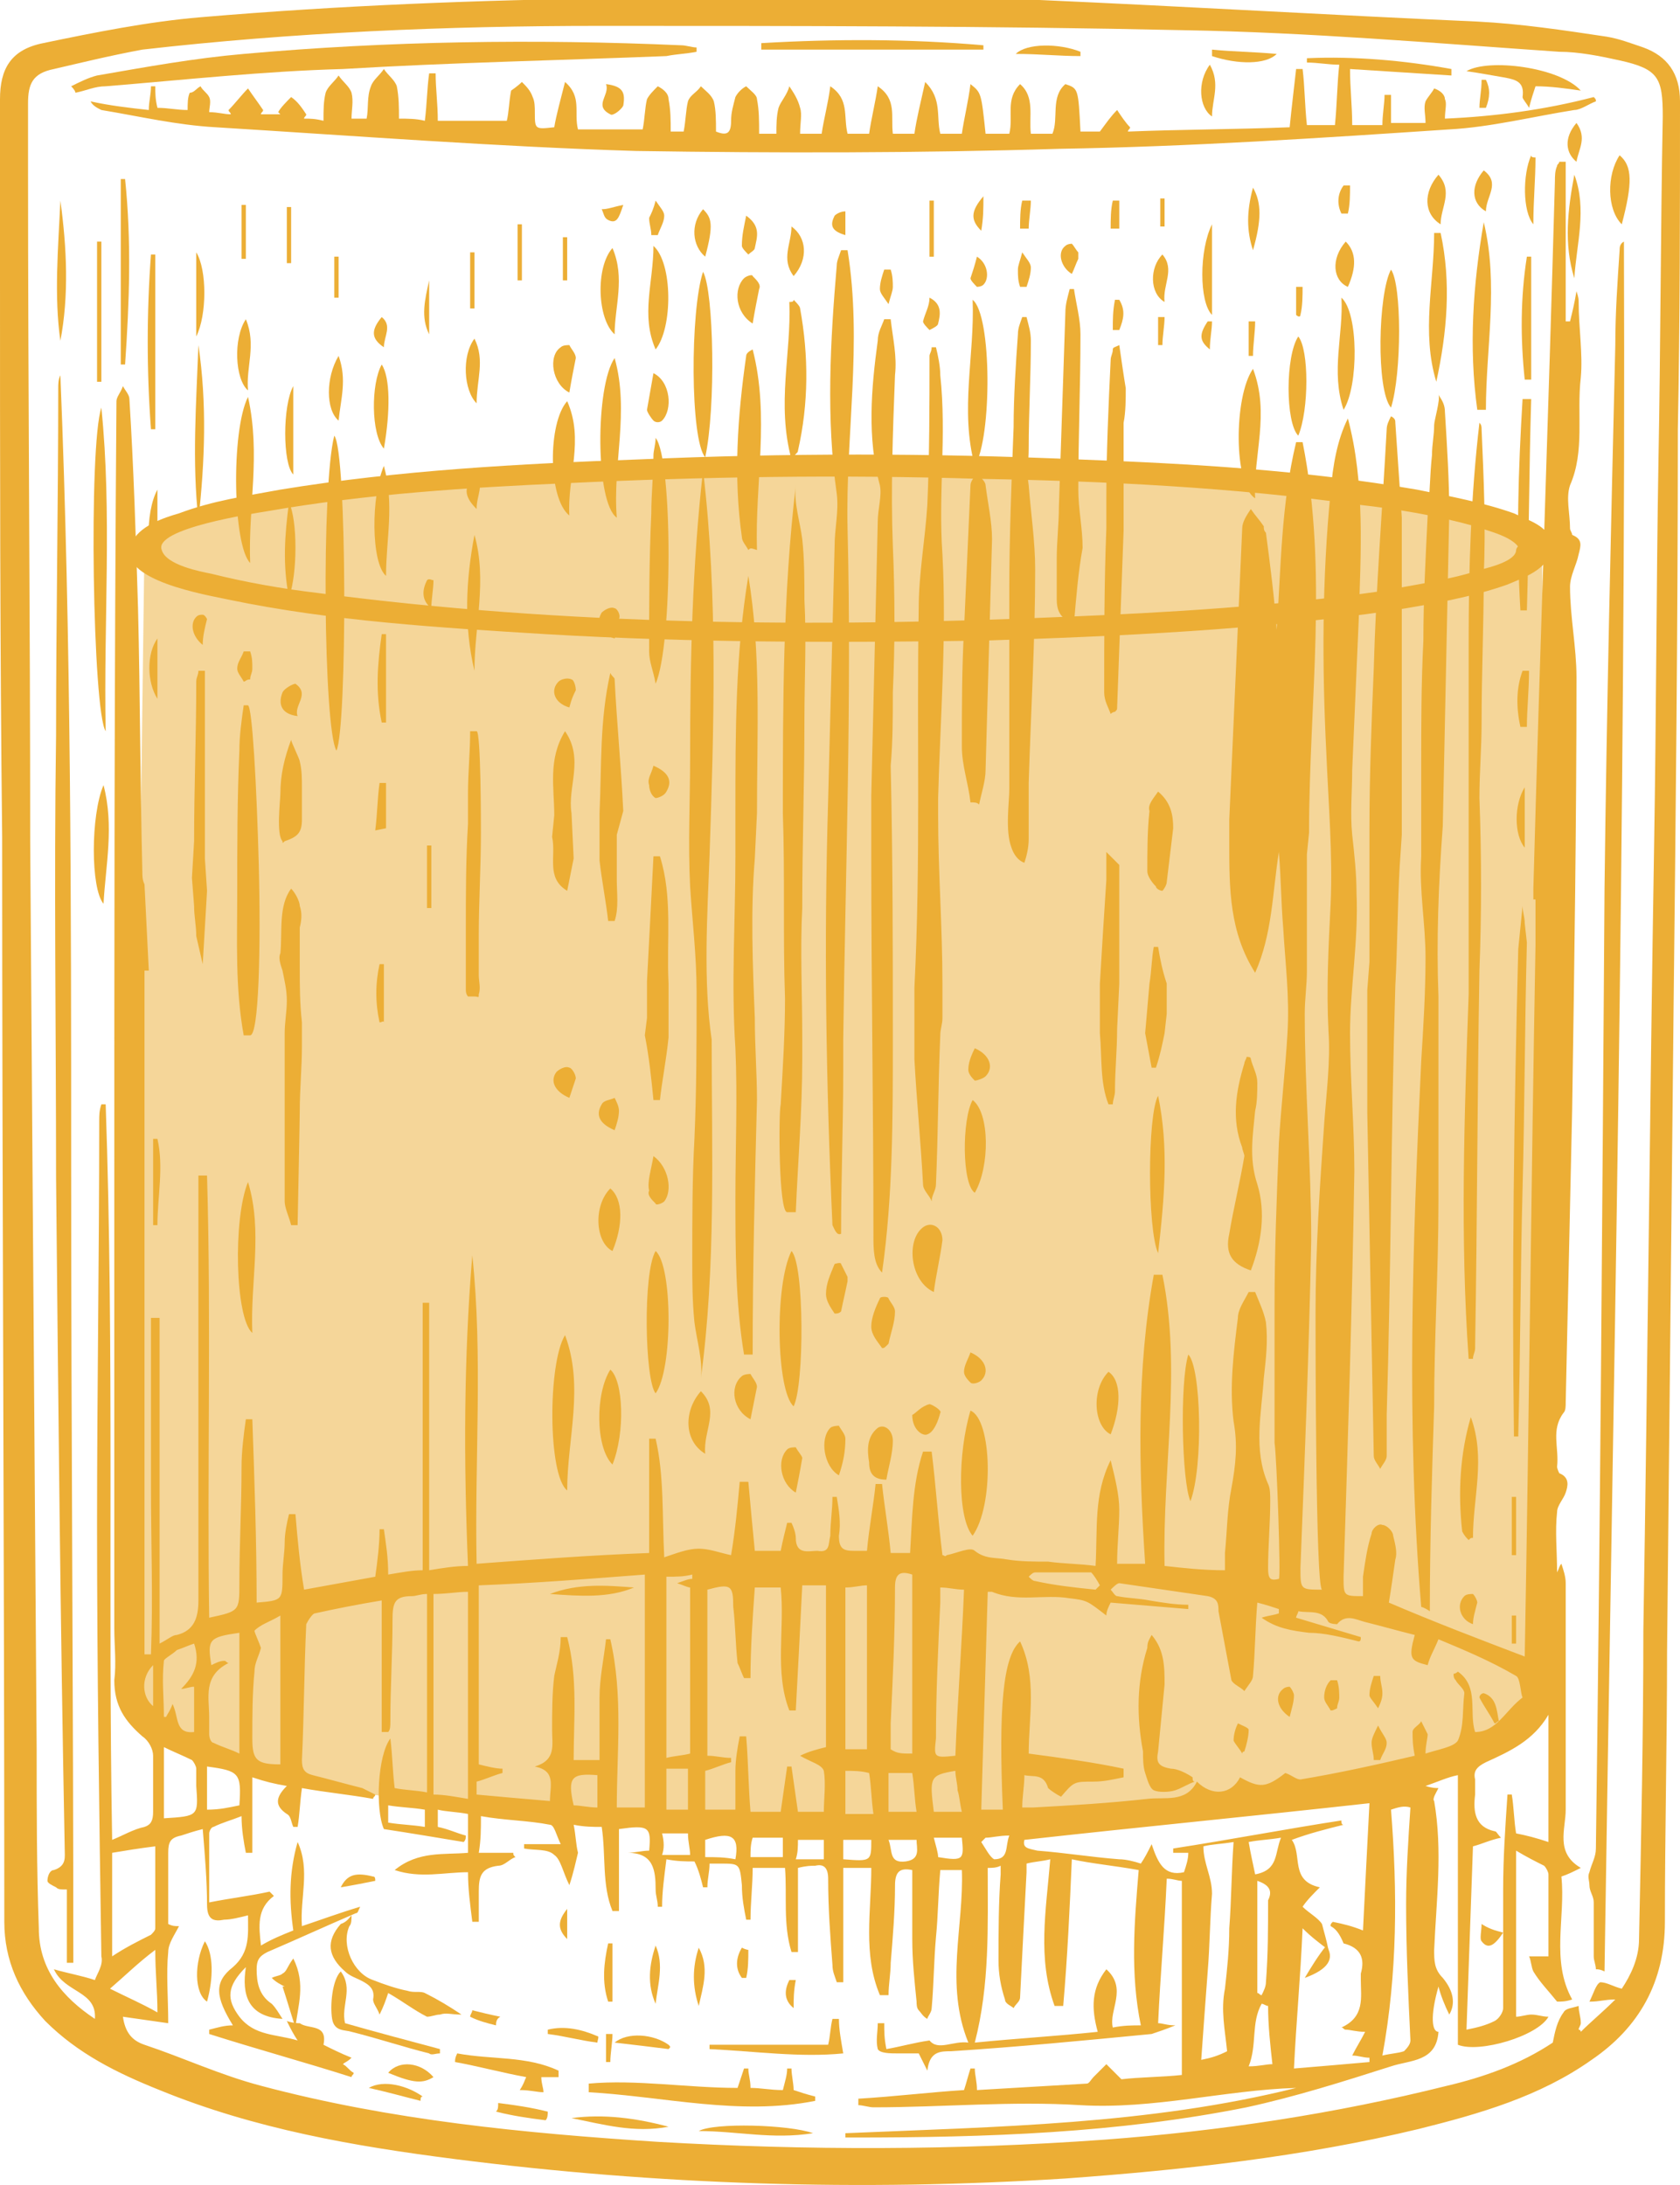 <?xml version="1.0" encoding="utf-8"?>
<!-- Generator: Adobe Illustrator 27.0.1, SVG Export Plug-In . SVG Version: 6.00 Build 0)  -->
<svg version="1.1" id="Layer_1" xmlns="http://www.w3.org/2000/svg" xmlns:xlink="http://www.w3.org/1999/xlink" x="0px" y="0px"
	 viewBox="0 0 77.9 101.3" style="enable-background:new 0 0 77.9 101.3;" xml:space="preserve">
<style type="text/css">
	.st0{opacity:0.5;fill:#ECAE35;}
	.st1{fill:#ECAE35;}
</style>
<polygon class="st0" points="6.7,25.2 6,78.5 7.5,80.4 10.9,81.8 15.8,83 20.9,83.7 30.7,84.3 50.9,84.3 62,83 69.4,80.8 71.8,78.8 
	71.5,24.7 68.1,23.6 59.7,22.3 47.8,21.5 37.1,21.3 27.8,21.4 20,22.1 15.4,22.6 11.2,23.2 7.6,24.5 "/>
<g>
	<g>
		<path class="st1" d="M77.6,47c-0.1,9.9-0.2,19.7-0.3,29.6c0,4.2-0.1,8.3-0.1,12.5c0,2.8-1.2,4.9-3.4,6.4c-2.4,1.7-5.2,2.5-8,3.2
			c-5.4,1.3-10.9,1.9-16.4,2.3c-9.5,0.6-18.9,0.3-28.3-0.9c-4.7-0.6-9.3-1.4-13.7-3.2c-2-0.8-3.8-1.7-5.3-3.2
			c-1.2-1.3-1.9-2.8-1.9-4.6C0.2,72.4,0.1,55.6,0.1,38.8C0,30.1,0,21.3,0,12.5c0-2.6,0-5.2,0-7.9c0-1.4,0.5-2.3,2-2.6
			c2.4-0.5,4.9-1,7.3-1.2c12.9-1.1,25.9-1,38.9-0.8C55,0.3,61.7,0.7,68.5,1c2,0.1,4,0.4,6,0.7c0.6,0.1,1.1,0.3,1.7,0.5
			c1.1,0.4,1.7,1.2,1.7,2.5c0,5.1,0,10.1-0.1,15.2C77.8,28.9,77.7,38,77.6,47z M46.5,83.9c-0.2-4.7,0-7.1,0.8-7.8
			c0.8,1.7,0.4,3.5,0.4,5.2c1.5,0.2,3,0.4,4.4,0.7c0,0.1,0,0.2,0,0.4c-0.5,0.1-0.9,0.2-1.4,0.2c-0.9,0-0.9,0-1.5,0.7
			c-0.2-0.1-0.5-0.3-0.6-0.4c-0.2-0.7-0.7-0.5-1.1-0.6c0,0.5-0.1,1-0.1,1.5c0.2,0,0.3,0,0.5,0c1.8-0.1,3.5-0.2,5.3-0.4
			c0.8-0.1,1.8,0.2,2.3-0.8c0.7,0.7,1.6,0.6,2-0.2c0.9,0.5,1.2,0.5,2.1-0.2c0.3,0.1,0.5,0.3,0.7,0.3c1.8-0.3,3.6-0.7,5.3-1.1
			c-0.1-0.5-0.1-0.8-0.1-1.1c0-0.2,0.3-0.3,0.4-0.5c0.1,0.2,0.2,0.4,0.3,0.6c0,0.2-0.1,0.5-0.1,0.9c0.6-0.2,1.3-0.3,1.5-0.6
			c0.3-0.7,0.2-1.4,0.3-2.2c0-0.2-0.3-0.4-0.4-0.6c-0.1-0.1-0.1-0.2-0.1-0.3c0.1,0,0.2-0.1,0.2-0.1c1,0.7,0.5,1.9,0.8,2.8
			c1,0,1.4-1,2.2-1.6c-0.1-0.2-0.1-0.9-0.3-1c-1.2-0.7-2.4-1.2-3.6-1.7c-0.2,0.5-0.4,0.8-0.5,1.2c-0.8-0.2-0.9-0.3-0.6-1.4
			c-0.8-0.2-1.5-0.4-2.3-0.6c-0.4-0.1-0.9-0.4-1.3,0.1c0,0-0.3,0-0.4-0.1c-0.3-0.6-0.9-0.4-1.4-0.5c0,0.1-0.1,0.2-0.1,0.3
			c1,0.3,2,0.6,3,0.9c0,0.1,0,0.2-0.1,0.2c-0.8-0.2-1.6-0.4-2.3-0.4c-0.8-0.1-1.5-0.2-2.2-0.7c0.3-0.1,0.5-0.1,0.8-0.2
			c0-0.1,0-0.2,0-0.2c-0.3-0.1-0.6-0.2-1-0.3c-0.1,1.2-0.1,2.3-0.2,3.4c0,0.2-0.2,0.4-0.4,0.7c-0.2-0.2-0.5-0.3-0.6-0.5
			c-0.2-1.1-0.4-2.1-0.6-3.2c0-0.3,0-0.6-0.5-0.7c-1.4-0.2-2.7-0.4-4.1-0.6c-0.1,0-0.3,0.2-0.4,0.3c0.1,0.1,0.2,0.3,0.3,0.3
			c0.5,0.1,1,0.1,1.5,0.2c0.6,0.1,1.2,0.2,1.8,0.2c0,0.1,0,0.2,0,0.2c-1.2-0.1-2.4-0.2-3.6-0.3c-0.1,0.2-0.2,0.4-0.2,0.6
			c-0.9-0.7-0.9-0.7-1.7-0.8c-1.2-0.2-2.4,0.2-3.6-0.3c-0.1,0-0.2,0-0.2,0c-0.1,3.4-0.2,6.7-0.3,10.1C45.8,83.9,46.1,83.9,46.5,83.9
			z M26,75.9c0.1,0,0.2,0,0.3,0c0.5,1.9,0.3,3.8,0.3,5.7c0.4,0,0.8,0,1.2,0c0-1,0-1.9,0-2.9c0-0.9,0.2-1.8,0.3-2.7
			c0.1,0,0.2,0,0.2,0c0.6,2.6,0.3,5.2,0.3,7.8c0.5,0,0.8,0,1.3,0c0-3.6,0-7.1,0-10.8c-2.6,0.2-5.1,0.4-7.7,0.5c0,2.9,0,5.6,0,8.3
			c0.4,0.1,0.8,0.2,1.1,0.2c0,0.1,0,0.2,0,0.2c-0.4,0.1-0.8,0.3-1.2,0.4c0,0.2,0,0.4,0,0.6c1.1,0.1,2.2,0.2,3.4,0.3
			c0-0.7,0.3-1.4-0.7-1.6c1-0.3,0.8-1,0.8-1.7c0-0.8,0-1.7,0.1-2.5C25.8,77.2,26,76.6,26,75.9z M31,48.1c-0.1,1-0.3,2-0.4,2.9
			c-0.1,0-0.2,0-0.3,0c-0.1-1-0.2-2-0.4-3l0.1-0.8c0-0.1,0-0.2,0-0.2l0-1.5c0.1-1.9,0.2-3.8,0.3-5.8c0.1,0,0.2,0,0.3,0
			c0.6,1.9,0.3,3.9,0.4,5.9 M61.7,89.3c0-0.1,0-0.1,0.1-0.2c0.5,0.1,0.9,0.2,1.4,0.4c0.1-2,0.2-4,0.3-5.9c-5.4,0.6-10.6,1.1-16,1.7
			c-0.1,0.4,0.2,0.4,0.6,0.5c1.3,0.1,2.5,0.3,3.8,0.4c0.3,0,0.7,0.1,1,0.2c0.2-0.3,0.3-0.5,0.5-0.9c0.3,0.9,0.6,1.5,1.5,1.3
			c0.1-0.3,0.2-0.6,0.2-0.9c-0.3,0-0.5,0-0.7,0c0-0.1,0-0.2,0-0.2c2.6-0.4,5.2-0.9,7.8-1.3c0,0.1,0,0.2,0.1,0.2
			c-0.8,0.2-1.6,0.4-2.4,0.7c0.5,0.7-0.1,1.9,1.3,2.2c-0.3,0.3-0.6,0.6-0.8,0.9c0.3,0.3,0.7,0.5,0.9,0.8c0.1,0.4,0.2,0.7,0.3,1.2
			c-0.4-0.3-0.8-0.6-1.2-1c-0.1,2.3-0.3,4.4-0.4,6.5c1.2-0.1,2.4-0.2,3.5-0.3c0-0.1,0-0.1,0-0.2c-0.3,0-0.5-0.1-0.8-0.1
			c0.2-0.4,0.4-0.7,0.6-1.1c-0.4,0-0.7-0.1-0.9-0.1c-0.1,0-0.1-0.1-0.2-0.1c1.1-0.5,0.9-1.4,0.9-2.2c0-0.1,0-0.2,0-0.3
			c0.2-0.7,0-1.2-0.8-1.4C62.1,89.6,61.9,89.4,61.7,89.3z M36.9,79.3c-0.1,0-0.2,0-0.3,0c-0.7-1.8-0.2-3.8-0.4-5.7
			c-0.4,0-0.7,0-1.2,0c-0.1,1.4-0.2,2.8-0.2,4.2c-0.1,0-0.2,0-0.3,0c-0.1-0.2-0.2-0.5-0.3-0.7c-0.1-0.9-0.1-1.8-0.2-2.6
			c0-1-0.1-1.1-1.2-0.8c0,2.6,0,5.1,0,7.7c0.4,0,0.7,0.1,1.1,0.1c0,0.1,0,0.1,0,0.2c-0.4,0.1-0.8,0.3-1.2,0.4c0,0.6,0,1.2,0,1.8
			c0.5,0,0.9,0,1.4,0c0-0.6,0-1.2,0-1.8c0-0.5,0.1-1.1,0.2-1.6c0.1,0,0.2,0,0.3,0c0.1,1.2,0.1,2.3,0.2,3.5c0.5,0,0.9,0,1.4,0
			c0.1-0.7,0.2-1.4,0.3-2.1c0.1,0,0.1,0,0.2,0c0.1,0.7,0.2,1.4,0.3,2.1c0.4,0,0.7,0,1.2,0c0-0.6,0.1-1.3,0-1.9
			c-0.1-0.3-0.6-0.4-1.1-0.7c0.4-0.2,0.8-0.3,1.2-0.4c0-2.5,0-5,0-7.5c-0.3,0-0.7,0-1.1,0C37.1,75.6,37,77.4,36.9,79.3z M45.8,86.6
			c0,2.7,0.1,5.4-0.6,8.1c2-0.2,3.8-0.3,5.7-0.5c-0.3-1.1-0.3-2,0.4-2.9c1,0.9,0.1,1.9,0.3,2.7c0.5-0.1,0.9-0.1,1.3-0.1
			c-0.5-2.4-0.3-4.8-0.1-7.2c-1.1-0.2-2.2-0.3-3.1-0.5c-0.1,2.3-0.2,4.5-0.4,6.8c-0.1,0-0.3,0-0.4,0c-0.8-2.2-0.4-4.4-0.2-6.8
			c-0.4,0.1-0.7,0.1-1.1,0.2c0,0.2,0,0.3,0,0.4c-0.1,1.9-0.2,3.8-0.3,5.8c0,0.2-0.2,0.3-0.3,0.5c-0.1-0.1-0.4-0.2-0.4-0.4
			c-0.2-0.6-0.3-1.2-0.3-1.8c0-1.3,0-2.7,0.1-4c0-0.1,0-0.2,0-0.4C46.2,86.6,46,86.6,45.8,86.6z M71.8,79.5
			c-0.7,1.2-1.8,1.7-2.9,2.2c-0.4,0.2-0.6,0.4-0.5,0.8c0,0.2,0,0.5,0,0.7c-0.1,0.8,0,1.5,0.9,1.7c0.1,0,0.1,0.1,0.3,0.3
			c-0.5,0.1-0.9,0.3-1.3,0.4c-0.1,2.8-0.2,5.6-0.3,8.5c0.5-0.1,0.9-0.2,1.3-0.4c0.2-0.1,0.4-0.4,0.4-0.6c0-1.8,0-3.7,0-5.5
			c0-1.5,0.1-2.9,0.2-4.4c0.1,0,0.1,0,0.2,0c0.1,0.6,0.1,1.2,0.2,1.8c0.5,0.1,0.9,0.2,1.5,0.4C71.8,83.5,71.8,81.6,71.8,79.5z
			 M20.1,73.9c0,3.1,0,6.2,0,9.3c0.5,0,1,0.1,1.6,0.2c0-3.3,0-6.4,0-9.6C21.2,73.8,20.7,73.9,20.1,73.9z M56.9,95.1
			c-0.1-1-0.3-1.9-0.1-2.9c0.1-0.9,0.2-1.8,0.2-2.8c0.1-1.3,0.1-2.6,0.2-4c-0.6,0.1-1,0.1-1.4,0.2c0,0.8,0.4,1.4,0.4,2.2
			c-0.1,1.2-0.1,2.4-0.2,3.6c-0.1,1.3-0.2,2.7-0.3,4.1C56.2,95.4,56.5,95.3,56.9,95.1z M5.2,85.9c0,1.6,0,3.2,0,4.8
			c0.6-0.4,1.2-0.7,1.8-1c0.1-0.1,0.2-0.2,0.2-0.3c0-1.3,0-2.5,0-3.8C6.4,85.7,5.8,85.8,5.2,85.9z M30.9,73.1c0,2.8,0,5.6,0,8.4
			c0.4-0.1,0.7-0.1,1.1-0.2c0-2.6,0-5.1,0-7.7c-0.1,0-0.3-0.1-0.6-0.2c0.3-0.1,0.5-0.2,0.7-0.2c0-0.1,0-0.1,0-0.2
			C31.7,73.1,31.4,73.1,30.9,73.1z M44.3,81.4c0.1-2.6,0.3-5.1,0.4-7.7c-0.4,0-0.7-0.1-1.1-0.1c0,0.3,0,0.5,0,0.7
			c-0.1,2.1-0.2,4.2-0.2,6.3C43.3,81.5,43.3,81.5,44.3,81.4z M42.3,81.3c0-2.8,0-5.6,0-8.3c-0.6-0.2-0.8,0-0.8,0.6
			c0,2.1-0.1,4.2-0.2,6.3c0,0.4,0,0.8,0,1.2C41.6,81.3,41.8,81.3,42.3,81.3z M12.1,76.4c-0.1,0.4-0.3,0.7-0.3,1.1
			c-0.1,1-0.1,2.1-0.1,3.1c0,1,0.2,1.2,1.3,1.2c0-2.2,0-4.4,0-6.9c-0.5,0.3-0.9,0.4-1.2,0.7C11.8,75.7,12,76.1,12.1,76.4z
			 M39.2,73.6c0,2.5,0,5,0,7.5c0.3,0,0.7,0,1,0c0-2.5,0-5,0-7.6C39.9,73.5,39.6,73.6,39.2,73.6z M64.5,83.9
			c0.3,3.8,0.3,7.6-0.4,11.4c0.4-0.1,0.7-0.1,1-0.2c0.1-0.1,0.3-0.3,0.3-0.5c-0.1-2.1-0.2-4.2-0.2-6.3c0-1.5,0.1-3,0.2-4.5
			C65.1,83.7,64.8,83.8,64.5,83.9z M10.4,77c0.1,0,0.1,0.1,0.2,0.1c-1.2,0.6-0.9,1.6-0.9,2.5c0,0.3,0,0.6,0,0.8
			c0,0.2,0.1,0.4,0.2,0.4c0.4,0.2,0.8,0.3,1.2,0.5c0-1.9,0-3.8,0-5.6c-1.4,0.2-1.5,0.3-1.3,1.5C10,77.1,10.2,77,10.4,77z M9,76.2
			c-0.3,0.1-0.5,0.2-0.8,0.3C8,76.7,7.6,76.9,7.6,77c-0.1,0.9,0,1.7,0,2.6c0,0,0.1,0,0.1,0c0.1-0.2,0.2-0.3,0.3-0.6
			c0.3,0.6,0.1,1.4,1,1.3c0-0.7,0-1.4,0-2.1c-0.2,0-0.4,0.1-0.6,0.1C9,77.7,9.3,77.1,9,76.2z M7.6,84.3c1.6-0.1,1.6-0.1,1.5-1.5
			c0-0.3,0-0.5,0-0.8c0-0.1-0.1-0.3-0.2-0.4c-0.4-0.2-0.9-0.4-1.3-0.6C7.6,82.2,7.6,83.2,7.6,84.3z M5.1,92.2
			c0.8,0.4,1.5,0.7,2.2,1.1c0-1-0.1-1.8-0.1-2.9C6.4,91,5.8,91.6,5.1,92.2z M11.1,83.7c0.1-1.5,0-1.6-1.5-1.8c0,0.7,0,1.3,0,2
			C10.2,83.9,10.6,83.8,11.1,83.7z M58.3,87.2c0,1.8,0,3.5,0,5.2c0.1,0,0.1,0.1,0.2,0.1c0.1-0.2,0.2-0.4,0.2-0.6
			c0.1-1.3,0.1-2.5,0.1-3.8C59,87.7,58.9,87.4,58.3,87.2z M39.2,82.1c0,0.7,0,1.3,0,2c0.4,0,0.8,0,1.3,0c-0.1-0.7-0.1-1.3-0.2-1.9
			C39.9,82.1,39.6,82.1,39.2,82.1z M41.2,82.2c0,0.6,0,1.2,0,1.8c0.4,0,0.9,0,1.3,0c-0.1-0.6-0.1-1.2-0.2-1.8
			C41.9,82.2,41.6,82.2,41.2,82.2z M58.8,93c-0.1,0-0.2-0.1-0.3-0.1c-0.5,0.9-0.2,1.9-0.6,2.9c0.5,0,0.8-0.1,1.1-0.1
			C58.9,94.8,58.8,93.9,58.8,93z M44.6,84c-0.1-0.4-0.1-0.7-0.2-1c0-0.3-0.1-0.6-0.1-0.9c-1.2,0.2-1.2,0.3-1,1.9
			C43.7,84,44.1,84,44.6,84z M30.9,82c0,0.7,0,1.3,0,1.9c0.4,0,0.7,0,1,0c0-0.6,0-1.2,0-1.9C31.6,82,31.3,82,30.9,82z M50.8,73.7
			c0.1-0.1,0.1-0.1,0.2-0.2c-0.1-0.2-0.3-0.5-0.4-0.6c-0.9,0-1.7,0-2.6,0c-0.1,0-0.2,0.1-0.3,0.2c0.1,0.1,0.2,0.2,0.3,0.2
			C48.9,73.5,49.8,73.6,50.8,73.7z M27.7,82.3c-1.2-0.1-1.4,0.1-1.1,1.4c0.3,0,0.7,0.1,1.1,0.1C27.7,83.3,27.7,82.8,27.7,82.3z
			 M59.4,85.2c-0.6,0.1-1,0.1-1.5,0.2c0.1,0.6,0.2,1,0.3,1.5C59.3,86.7,59.1,85.9,59.4,85.2z M34.8,86.1c0.5,0,1,0,1.5,0
			c0-0.3,0-0.6,0-0.9c-0.5,0-0.9,0-1.4,0C34.8,85.5,34.8,85.8,34.8,86.1z M32.7,86.1c0.5,0,0.9,0,1.4,0.1c0.2-1.1-0.2-1.3-1.4-0.9
			C32.7,85.5,32.7,85.7,32.7,86.1z M19.7,83.9c-0.6-0.1-1.1-0.1-1.7-0.2c0,0.3,0,0.6,0,0.8c0.6,0.1,1.1,0.1,1.7,0.2
			C19.7,84.4,19.7,84.2,19.7,83.9z M30.7,86c0.5,0,0.9,0,1.3,0c0-0.3-0.1-0.6-0.1-1c-0.4,0-0.8,0-1.2,0C30.8,85.4,30.8,85.7,30.7,86
			z M39.1,86.2c1.3,0.1,1.3,0.1,1.3-0.9c-0.4,0-0.8,0-1.3,0C39.1,85.6,39.1,85.9,39.1,86.2z M38.2,86.2c0-0.3,0-0.6,0-0.9
			c-0.4,0-0.8,0-1.2,0c0,0.3,0,0.6-0.1,0.9C37.4,86.2,37.8,86.2,38.2,86.2z M44.6,85.2c-0.4,0-0.8,0-1.3,0c0.1,0.4,0.2,0.7,0.2,0.9
			C44.7,86.3,44.7,86.2,44.6,85.2z M41.2,85.3c0.2,0.5,0,1.1,0.8,1c0.7-0.1,0.5-0.6,0.5-1C42,85.3,41.6,85.3,41.2,85.3z M46.8,85.1
			c-0.5,0-0.8,0.1-1.1,0.1c-0.1,0.1-0.1,0.1-0.2,0.2c0.2,0.3,0.4,0.7,0.6,0.8C46.8,86.2,46.6,85.6,46.8,85.1z M38.3,39.1
			c0,0,0-0.4,0-0.4 M34.1,38.8 M66.7,45.8 M26.7,39.5 M7.1,77.2c-0.6,0.6-0.5,1.5,0,1.9C7.1,78.5,7.1,77.9,7.1,77.2z M35,38.8
			 M36.2,38.4 M13,44.2c0.1-1-0.1-2.2,0.5-3c0.2,0.2,0.4,0.6,0.4,0.8c0.1,0.3,0.1,0.6,0,1c0,0.6,0,1.3,0,1.9c0,0.8,0,1.6,0.1,2.5
			c0,0.2,0,0.4,0,0.6c0,0.2,0,0.3,0,0.5c0,1-0.1,2-0.1,3c0,0.4-0.1,5.3-0.1,5.3c-0.1,0-0.2,0-0.3,0c-0.1-0.4-0.3-0.8-0.3-1.1
			c0-2.6,0-5.2,0-7.8c0-0.5,0.1-1,0.1-1.5c0-0.5-0.1-0.9-0.2-1.4C13,44.7,12.9,44.4,13,44.2z M10.9,40.3 M9.5,43l-0.1,1.7l-0.3-1.3
			C9.1,42.9,9,42.5,9,42l-0.1-1.3L9,39c0-2.5,0.1-4.9,0.1-7.4c0-0.2,0.1-0.3,0.1-0.5c0.1,0,0.2,0,0.3,0c0,2.9,0,5.8,0,8.7l0.1,1.5
			L9.5,43z M17.4,38.5c0.1-0.8,0.1-1.5,0.2-2.2c0.1,0,0.2,0,0.3,0c0,0.7,0,1.4,0,2.1L17.4,38.5z M13.1,39c-0.3-0.3-0.1-1.9-0.1-2.2
			c0-0.9,0.2-1.7,0.5-2.5c0,0.1,0.4,0.9,0.4,1c0.1,0.4,0.1,0.8,0.1,1.2c0,0.5,0,1,0,1.5c0,0.6-0.2,0.8-0.8,1
			C13.1,39.1,13.1,39.1,13.1,39z M12,40.1c0.1,3.9,0,7.9-0.4,7.9c-0.1,0-0.2,0-0.3,0c-0.4-2.2-0.3-4.4-0.3-6.6c0-2.2,0-4.4,0.1-6.6
			c0-0.7,0.1-1.4,0.2-2.1c0.1,0,0.1,0,0.2,0C11.7,32.8,11.9,36.4,12,40.1z M20,39.2c0,1,0,1.9,0,2.9c-0.1,0-0.2,0-0.2,0
			c0-0.9,0-1.9,0-2.9L20,39.2z M21.7,46.2c0,0-0.1-0.1-0.1-0.3c0-0.2,0-0.4,0-0.7c0-0.7,0-1.4,0-2.1c0-1.6,0-3.3,0.1-4.9
			c0-0.5,0-0.9,0-1.4c0-1,0.1-1.9,0.1-2.9c0.1,0,0.2,0,0.3,0c0.2,0,0.2,4.3,0.2,4.7c0,1.6-0.1,3.2-0.1,4.8c0,0.6,0,1.2,0,1.8
			c0,0.3,0.1,0.6,0,0.9c0,0.2,0,0.1-0.2,0.1C21.9,46.2,21.8,46.2,21.7,46.2z M26.6,39.8c-0.1,0.5-0.2,1-0.3,1.5
			c-1-0.6-0.5-1.6-0.7-2.5l0.1-1c0-1.3-0.3-2.6,0.5-3.9c0.9,1.3,0.1,2.6,0.3,3.8L26.6,39.8z M28.6,38.7c0,0.8,0,1.4,0,2.1
			c0,0.6,0.1,1.3-0.1,1.9c-0.1,0-0.2,0-0.3,0c-0.1-0.9-0.3-1.9-0.4-2.8l0-2.2c0.1-2.2,0-4.3,0.5-6.5c0.1,0.2,0.2,0.2,0.2,0.3
			c0.1,2,0.3,4,0.4,6.1L28.6,38.7z M32.9,39.7c-0.1,2.7-0.3,5.8,0.1,8.5c0,5.3,0.2,10.5-0.5,15.7c0.1-0.8-0.2-1.8-0.3-2.6
			c-0.1-1-0.1-1.9-0.1-2.9c0-1.9,0-3.8,0.1-5.6c0.1-2.3,0.1-4.5,0.1-6.8c0-1.7-0.2-3.3-0.3-4.9c-0.1-2,0-4,0-6
			c0-4.5,0.1-8.9,0.6-13.3C33.3,27.7,33.1,33.7,32.9,39.7z M37.2,48.1c0,0.3,0,0.6,0,1c0,2.4-0.2,4.7-0.3,7.1c-0.1,0-0.3,0-0.4,0
			c-0.4,0-0.4-4.6-0.3-5c0.1-1.7,0.2-3.3,0.2-4.9c-0.1-2.9,0-5.7-0.1-8.6c0-5.1,0-10.1,0.6-15.2c-0.1,0.8,0.2,1.7,0.3,2.5
			c0.1,0.9,0.1,1.9,0.1,2.8c0.1,1.9,0,3.7,0,5.6c0,2.9-0.1,5.8-0.1,8.7C37.1,44,37.2,46.1,37.2,48.1z M39.1,48.2c0,0.5,0,1,0,1.5
			c0,2.5-0.1,5-0.1,7.5c-0.2,0.1-0.3-0.2-0.4-0.4c-0.3-6.6-0.4-13.1-0.2-19.7c0.1-3.9,0.2-7.8,0.3-11.8c0-0.8,0.2-1.6,0.1-2.4
			c-0.5-3.5-0.3-7.1,0-10.6c0-0.2,0.1-0.4,0.2-0.7c0.1,0,0.2,0,0.3,0c0.7,4.3-0.1,8.6,0,12.9C39.5,32.5,39.2,40.4,39.1,48.2z
			 M41.4,48.3c0,3.6,0,7.2-0.5,10.7c-0.4-0.4-0.4-1.1-0.4-1.7c0-5.9-0.1-11.7-0.1-17.6l0-2.1c0-0.3,0-0.5,0-0.7
			c0.1-4.2,0.2-8.5,0.3-12.7c0-0.6,0.2-1.2,0.1-1.7c-0.6-2.2-0.4-4.5-0.1-6.7c0-0.4,0.2-0.7,0.3-1c0.1,0,0.2,0,0.3,0
			c0.1,0.9,0.3,1.7,0.2,2.6c-0.1,2.6-0.2,5.3-0.1,7.9c0.1,2.3,0.1,4.6,0,6.8c0,1.1,0,2.3-0.1,3.4C41.4,39.8,41.4,44,41.4,48.3z
			 M43.7,47.2c0,0.3-0.1,0.5-0.1,0.8c-0.1,2.3-0.1,4.6-0.2,6.9c0,0.3-0.2,0.5-0.2,0.8c-0.1-0.3-0.4-0.5-0.4-0.8
			c-0.1-1.9-0.3-3.9-0.4-5.8c0-0.3,0-0.5,0-0.8c0,0,0-2.5,0-2.5c0.3-5.9,0.1-11.7,0.2-17.6c0-1.6,0.3-3.2,0.4-4.8
			c0.1-2.3,0.1-4.6,0.1-6.9c0-0.1,0.1-0.2,0.1-0.4c0.1,0,0.1,0,0.2,0c0.1,0.4,0.2,0.9,0.2,1.3c0.3,2.8-0.1,5.5,0.1,8.3
			c0.2,3.8-0.1,7.6-0.2,11.3c0,0.2,0,0.5,0,0.8c0,2.6,0.2,5.2,0.2,7.8L43.7,47.2z M53.4,46.9 M54.1,46.8c0,0.1,0,0.1,0,0.2l-0.1,0.9
			c-0.1,0.5-0.2,1-0.4,1.6c-0.1,0-0.2,0-0.2,0c-0.1-0.5-0.2-1.1-0.3-1.6l0.2-2.3c0.1-0.6,0.1-1.2,0.2-1.7c0.1,0,0.2,0,0.2,0
			c0.1,0.6,0.2,1.1,0.4,1.7L54.1,46.8z M51.9,40.1c0,1.8,0,3.6,0,5.5l-0.1,2.1c0,1-0.1,1.9-0.1,2.9c0,0.2-0.1,0.4-0.1,0.6
			c-0.1,0-0.1,0-0.2,0c-0.4-1-0.3-2.2-0.4-3.3l0-2.3c0.1-1.7,0.2-3.3,0.3-4.8c0-0.4,0-0.8,0-1.3L51.9,40.1z M46.9,39.3
			c-0.3-0.8-0.1-2.1-0.1-2.7c0-1,0-2,0-3.1c0-2,0-4.1,0-6.1c0-2.5,0.1-5,0.2-7.6c0-1.4,0.1-2.9,0.2-4.3c0-0.3,0.1-0.5,0.2-0.8
			c0.1,0,0.1,0,0.2,0c0.1,0.4,0.2,0.7,0.2,1.1c0,1.7-0.1,3.3-0.1,5c0,0.6-0.1,1.1,0,1.7c0.1,1.3,0.3,2.6,0.3,3.9
			c0,3.3-0.2,6.6-0.3,9.9c0,0.9,0,1.7,0,2.6c0,0.4-0.1,0.8-0.2,1.1C47.2,39.9,47,39.6,46.9,39.3z M35,47.2c0,1.3,0.1,2.6,0.1,3.8
			c-0.1,3.9-0.2,7.8-0.2,11.8c-0.1,0-0.3,0-0.4,0c-0.4-2.4-0.4-4.9-0.4-7.3c0-2.3,0.1-4.6,0-6.9c-0.2-3,0-5.9,0-8.9c0,0,0-2.1,0-2.1
			c0-3.7,0-7.3,0.6-10.9c0.6,3.6,0.4,7.3,0.4,11c0,0-0.1,2.1-0.1,2.1C34.8,42.2,34.9,44.7,35,47.2z M32.3,47.3c0-0.1,0-0.2,0-0.2
			 M31,47c0,0.1,0,0.2,0,0.3 M64.7,45.7c-0.2,6.6-0.2,13.3-0.4,19.9c0,0.6,0,1.3,0,1.9c0,0.2-0.2,0.4-0.3,0.6
			c-0.1-0.2-0.3-0.4-0.3-0.6c-0.1-5.3-0.2-10.6-0.3-15.9c0-1.9,0-3.8,0-5.7l0.1-1.3c0-1.4,0-2.7,0-4.1l0-1.4c0-0.3,0-0.5,0-0.7
			c0-2.5,0.1-5,0.2-7.4c0.1-3.7,0.4-7.4,0.6-11.1c0-0.2,0.1-0.4,0.2-0.6c0.2,0.1,0.2,0.2,0.2,0.3c0.1,1.5,0.2,2.9,0.3,4.4
			c0,4.9,0,9.8,0,14.7c0,0-0.1,1.5-0.1,1.5C64.8,42,64.8,43.9,64.7,45.7z M66.7,46.2c0,3.2,0,6.4,0,9.5c0,3.2-0.2,6.4-0.2,9.5
			c-0.1,3.1-0.2,6.2-0.2,9.5c-0.3-0.2-0.4-0.2-0.4-0.2c-0.7-8.4-0.4-16.9,0-25.3c0.1-1.6,0.2-3.2,0.2-4.8c0-1.6-0.3-3.1-0.2-4.7
			c0-1.4,0-2.8,0-4.2c0-1.9,0-3.8,0.1-5.8c0-1.9,0.1-3.8,0.2-5.8c0.1-0.9,0.1-1.9,0.2-2.8c0-0.5,0.1-0.9,0.1-1.4
			c0-0.2,0.3-1.2,0.2-1.4c0.2,0.3,0.3,0.5,0.3,0.8c0.1,1.6,0.2,3.2,0.2,4.7c-0.1,4.8-0.2,9.7-0.3,14.5C66.7,41,66.6,43.6,66.7,46.2z
			 M68.6,45c-0.1,5.8-0.1,11.6-0.2,17.4c0,0,0,0.1,0,0.1c0,0.2-0.1,0.3-0.1,0.5c-0.1,0-0.2,0-0.2,0c-0.4-5.6-0.2-11.3,0-16.9l0-2.2
			c0-0.9,0-1.7,0-2.6l0-1.3c0-3.4,0-6.8,0-10.2c0-3.4,0.1-6.8,0.5-10.2c0.1,0.1,0.1,0.2,0.1,0.3c0.1,2.3,0.2,4.5,0.1,6.8
			c0,2.3-0.1,4.5-0.1,6.8c0,1.2-0.1,2.3-0.1,3.5C68.7,39.7,68.7,42.4,68.6,45z M70.8,43.7c-0.1,3.8-0.1,7.6-0.2,11.4
			c-0.1,3.8-0.1,7.6-0.2,11.5c-0.1,0-0.2,0-0.2,0c-0.1-7.5,0-15,0.2-22.6l0.2-2c0,0.3,0.1,0.5,0.1,0.8L70.8,43.7z M71.1,41.7l0-0.5
			c0.3-11,0.7-21.9,1-32.8c0-0.2,0-0.5,0.1-0.7c0-0.1,0.1-0.1,0.1-0.2c0,0,0,0,0.1,0c0,0,0,0,0.2,0c0,2.4,0,4.9,0,7.4
			c0.1,0,0.1,0,0.2,0c0.1-0.4,0.2-0.8,0.3-1.4c0.1,0.3,0.1,0.4,0.1,0.5c0,1.2,0.2,2.4,0.1,3.5c-0.2,1.7,0.2,3.4-0.5,5
			c-0.2,0.6,0,1.3,0,2c0,0.1,0.1,0.2,0.1,0.3c0.5,0.2,0.4,0.5,0.3,0.9c-0.1,0.5-0.4,1-0.4,1.5c0,1.4,0.3,2.8,0.3,4.2
			c0,6.7-0.1,13.3-0.2,20c-0.1,4.5-0.2,9.1-0.3,13.6c0,0.2,0,0.4-0.1,0.5c-0.6,0.8-0.2,1.6-0.3,2.5c0,0.1,0.1,0.3,0.1,0.3
			c0.5,0.2,0.4,0.6,0.3,0.9c-0.1,0.3-0.4,0.6-0.4,0.9c-0.1,0.9,0,1.8,0,2.8c0.1-0.2,0.1-0.3,0.2-0.4c0.1,0.3,0.2,0.6,0.2,0.9
			c0,3.5,0,7,0,10.5c0,0.9-0.5,2,0.7,2.7c-0.4,0.2-0.6,0.3-0.9,0.4c0.2,1.9-0.5,3.9,0.5,5.7c-0.3,0.1-0.5,0.1-0.7,0.1
			c-0.4-0.5-0.8-0.9-1.1-1.4c-0.1-0.2-0.1-0.5-0.2-0.7c0.2,0,0.5,0,0.7,0c0.1,0,0.1,0,0.2,0c0-1.3,0-2.5,0-3.8
			c0-0.1-0.1-0.3-0.2-0.4c-0.4-0.2-0.8-0.4-1.3-0.7c0,2.6,0,5.1,0,7.7c0.2,0,0.5-0.1,0.7-0.1c0.3,0,0.5,0.1,0.8,0.1
			c-0.5,0.9-3.2,1.7-4.2,1.3c0-4.1,0-8.3,0-12.5c-0.5,0.1-0.9,0.3-1.5,0.5c0.3,0.1,0.5,0.1,0.6,0.1c-0.1,0.2-0.3,0.5-0.2,0.6
			c0.4,2.3,0.1,4.6,0,6.9c0,0.5,0,0.9,0.4,1.3c0.5,0.6,0.6,1.2,0.3,1.7c-0.2-0.4-0.4-0.9-0.5-1.3c-0.4,1.4-0.3,2.1,0,2.1
			c-0.1,1.4-1.3,1.3-2.2,1.6c-2.2,0.7-4.4,1.4-6.7,1.9c-6,1.2-12.1,1.4-18.2,1.4c-0.1,0-0.2,0-0.4,0c0-0.1,0-0.1,0-0.2
			c7-0.3,14.1-0.4,20.9-2.1c-3.3,0.1-6.6,1-10,0.8c-3.2-0.2-6.4,0.1-9.6,0.1c-0.2,0-0.5-0.1-0.7-0.1c0-0.1,0-0.2,0-0.3
			c1.7-0.1,3.3-0.3,4.9-0.4c0.1-0.3,0.2-0.7,0.3-1c0.1,0,0.1,0,0.2,0c0,0.3,0.1,0.6,0.1,1c1.7-0.1,3.4-0.2,5.1-0.3
			c0.1,0,0.2-0.2,0.3-0.3c0.2-0.2,0.4-0.4,0.6-0.6c0.2,0.2,0.4,0.4,0.7,0.7c0.8-0.1,1.9-0.1,2.8-0.2c0-3,0-6,0-9
			c-0.2,0-0.4-0.1-0.7-0.1c-0.1,2.3-0.3,4.5-0.4,6.7c0.2,0,0.4,0.1,0.8,0.1c-0.5,0.2-0.8,0.3-1.1,0.4c-3.1,0.3-6.2,0.6-9.3,0.8
			c-0.5,0-1,0-1.1,0.9c-0.2-0.4-0.3-0.6-0.4-0.8c-0.3,0-0.6,0-1,0c-0.3,0-0.8,0-0.9-0.2c-0.1-0.4,0-0.8,0-1.2c0.1,0,0.2,0,0.3,0
			c0,0.4,0,0.7,0.1,1.2c0.6-0.1,1.3-0.3,2-0.4c0.4,0.5,1.1,0,1.8,0.1c-1.1-2.7-0.2-5.4-0.3-8c-0.4,0-0.7,0-1,0
			c-0.1,1.1-0.1,2.1-0.2,3.1c-0.1,1.1-0.1,2.2-0.2,3.3c0,0.2-0.2,0.4-0.2,0.5c-0.2-0.1-0.3-0.3-0.4-0.4c-0.1-0.1-0.1-0.3-0.1-0.4
			c-0.1-1-0.2-1.9-0.2-2.9c0-1.1,0-2.1,0-3.2c-0.5-0.1-0.8,0-0.8,0.7c0,1.2-0.1,2.4-0.2,3.6c0,0.5-0.1,1-0.1,1.5c-0.1,0-0.2,0-0.4,0
			c-0.8-1.9-0.4-3.9-0.4-5.9c-0.4,0-0.8,0-1.3,0c0,1.8,0,3.5,0,5.3c-0.1,0-0.2,0-0.3,0c-0.1-0.3-0.2-0.5-0.2-0.8
			c-0.1-1.3-0.2-2.6-0.2-4c0-0.5-0.2-0.7-0.6-0.6c-0.2,0-0.4,0-0.8,0.1c0,1.3,0,2.6,0,3.9c-0.1,0-0.2,0-0.3,0
			c-0.4-1.3-0.2-2.6-0.3-3.9c-0.5,0-1,0-1.5,0c0,0.8-0.1,1.6-0.1,2.4c-0.1,0-0.2,0-0.2,0c-0.1-0.5-0.2-1-0.2-1.6c-0.1-1-0.1-1-1-1
			c-0.2,0-0.3,0-0.5,0c0,0.4-0.1,0.7-0.1,1.1c-0.1,0-0.2,0-0.2,0c-0.1-0.4-0.2-0.8-0.4-1.2c-0.4,0-0.8,0-1.3-0.1
			c-0.1,0.8-0.2,1.5-0.2,2.2c-0.1,0-0.1,0-0.2,0c0-0.3-0.1-0.5-0.1-0.8c0-0.9-0.1-1.7-1.3-1.7c0.3,0,0.7-0.1,1-0.1
			c0.1-1.1,0-1.2-1.4-1c0,1.2,0,2.5,0,3.8c-0.1,0-0.2,0-0.3,0c-0.5-1.2-0.3-2.6-0.5-3.9c-0.4,0-0.8,0-1.3-0.1
			c0.1,0.5,0.1,0.9,0.2,1.3c-0.1,0.4-0.2,0.9-0.4,1.5c-0.3-0.6-0.4-1.2-0.7-1.4c-0.3-0.3-0.9-0.2-1.4-0.3c0-0.1,0-0.1,0-0.2
			c0.5,0,1,0,1.7,0c-0.2-0.4-0.3-0.9-0.5-0.9c-1-0.2-2.1-0.2-3.2-0.4c0,0.6,0,1.1-0.1,1.7c0.6,0,1.1,0,1.6,0c0,0.1,0,0.1,0.1,0.2
			c-0.3,0.1-0.5,0.4-0.8,0.4c-0.8,0.1-0.9,0.5-0.9,1.2c0,0.5,0,0.9,0,1.4c-0.1,0-0.2,0-0.3,0c-0.1-0.8-0.2-1.5-0.2-2.3
			c-1.1,0-2.2,0.3-3.4-0.1c1.1-0.9,2.3-0.7,3.4-0.8c0-0.6,0-1.2,0-1.8c-0.5-0.1-1-0.1-1.4-0.2c0,0.3,0,0.6,0,0.8
			c0.5,0.1,0.9,0.3,1.3,0.4c0,0.1,0,0.2-0.1,0.3c-1.2-0.2-2.4-0.4-3.7-0.6c-0.4-0.9-0.3-3.4,0.3-4.2c0.1,0.8,0.1,1.5,0.2,2.3
			c0.5,0.1,1,0.1,1.5,0.2c0-3.1,0-6.1,0-9.2c-0.3,0-0.5,0.1-0.7,0.1c-0.8,0-0.9,0.3-0.9,1.1c0,1.6-0.1,3.1-0.1,4.7
			c0,0.2,0,0.4-0.1,0.5c-0.1,0-0.2,0-0.3,0c0-2,0-4,0-6.1c-1.2,0.2-2.2,0.4-3.1,0.6c-0.1,0-0.3,0.3-0.4,0.5
			c-0.1,2.1-0.1,4.2-0.2,6.3c0,0.4,0.1,0.6,0.5,0.7c0.8,0.2,1.5,0.4,2.3,0.6c0.2,0.1,0.4,0.2,0.6,0.3c0,0.1-0.1,0.1-0.1,0.2
			c-1.1-0.2-2.2-0.3-3.3-0.5c-0.1,0.7-0.1,1.2-0.2,1.8c-0.1,0-0.1,0-0.2,0c-0.1-0.2-0.1-0.5-0.3-0.6c-0.6-0.4-0.5-0.8,0-1.3
			c-0.6-0.1-1-0.2-1.6-0.4c0,1.2,0,2.4,0,3.5c-0.1,0-0.2,0-0.3,0c-0.1-0.5-0.2-1.1-0.2-1.7c-0.5,0.2-0.9,0.3-1.3,0.5
			c-0.1,0-0.2,0.2-0.2,0.3c0,1.1,0,2.1,0,3.2c1-0.2,1.9-0.3,2.8-0.5c0.1,0.1,0.1,0.1,0.2,0.2c-0.8,0.6-0.7,1.4-0.6,2.3
			c0.5-0.3,1-0.5,1.5-0.7c-0.2-1.4-0.2-2.7,0.2-4.1c0.6,1.3,0.1,2.6,0.2,3.9c0.9-0.3,1.7-0.6,2.7-0.9c-0.1,0.2-0.1,0.3-0.2,0.3
			c-1.4,0.6-2.7,1.2-4.1,1.8c-0.4,0.2-0.5,0.4-0.5,0.8c0,0.6,0.1,1.2,0.7,1.6c0.2,0.2,0.3,0.4,0.5,0.7c-1.6-0.1-1.9-1.1-1.7-2.4
			c-0.9,0.9-0.9,1.5-0.3,2.3c0.7,0.9,1.7,0.8,2.7,1.1c-0.2-0.3-0.3-0.5-0.5-0.9c0.3,0.1,0.5,0.1,0.6,0.1c0.4,0.3,1.3,0,1.1,1
			c0.4,0.2,0.8,0.4,1.3,0.6c-0.2,0.2-0.3,0.2-0.4,0.3c0.2,0.1,0.3,0.3,0.5,0.4c0,0.1-0.1,0.1-0.1,0.2c-2.2-0.7-4.4-1.3-6.6-2
			c0-0.1,0-0.2,0-0.2c0.4-0.1,0.7-0.2,1.1-0.2c-0.8-1.3-0.9-2,0-2.7c0.8-0.7,0.7-1.5,0.7-2.4c-0.4,0.1-0.8,0.2-1.1,0.2
			c-0.5,0.1-0.8,0-0.8-0.7c0-1.1-0.1-2.3-0.2-3.5c-0.4,0.1-0.7,0.2-1,0.3c-0.5,0.1-0.6,0.3-0.6,0.8c0,1.1,0,2.2,0,3.3
			c0.2,0.1,0.3,0.1,0.5,0.1c-0.2,0.4-0.5,0.8-0.5,1.2c-0.1,1,0,2.1,0,3.3c-0.7-0.1-1.4-0.2-2.1-0.3c0.1,0.7,0.4,1.1,1,1.3
			c1.8,0.6,3.5,1.4,5.4,1.9c6,1.6,12.2,2.2,18.4,2.6c6.9,0.4,13.8,0.4,20.7-0.1c5.4-0.4,10.7-1.2,15.9-2.5c1.7-0.4,3.4-1,4.9-2
			c0.1-0.5,0.2-1,0.5-1.4c0.1-0.2,0.4-0.2,0.7-0.3c0,0.3,0.1,0.5,0.1,0.8c0,0.1-0.1,0.2-0.1,0.3c0,0,0.1,0,0.1,0.1
			c0.5-0.5,1-0.9,1.6-1.5c-0.5,0-0.7,0.1-1.2,0.1c0.2-0.4,0.3-0.8,0.5-0.9c0.3,0,0.6,0.2,1,0.3c0.4-0.6,0.8-1.4,0.8-2.3
			c0.1-4.8,0.2-9.5,0.2-14.3c0.2-12.2,0.3-24.4,0.5-36.5c0.1-5.9,0.1-11.8,0.2-17.7c0.1-5.3,0.1-10.7,0.2-16c0-1.8-0.2-2.2-2-2.6
			c-0.9-0.2-1.9-0.4-2.8-0.4c-5.8-0.4-11.6-0.9-17.4-1c-9-0.2-18.1-0.2-27.1-0.2c-7.1,0-14.2,0.3-21.2,1.1C5,2.6,3.8,2.9,2.5,3.2
			c-1,0.2-1.2,0.7-1.2,1.6c0,1,0,1.9,0,2.9C1.3,18.2,1.4,28.6,1.4,39c0.1,14,0.2,28.1,0.3,42.1c0,2.8,0,5.5,0.1,8.3
			c0,1.9,1.1,3.2,2.6,4.2c0.1-1.3-1.4-1.2-1.9-2.3c0.7,0.2,1.3,0.3,1.9,0.5c0.1-0.3,0.4-0.7,0.3-1.1c-0.1-6.7-0.2-13.3-0.2-20
			c0-6.2,0.1-12.4,0.1-18.7c0-0.3,0-0.5,0.1-0.8c0.1,0,0.1,0,0.2,0C5.3,62.7,5,74,5.2,85.3c0.5-0.2,1-0.5,1.5-0.6
			C7,84.6,7.1,84.4,7.1,84c0-0.9,0-1.8,0-2.6c0-0.3-0.2-0.7-0.5-0.9c-0.8-0.7-1.3-1.4-1.3-2.6c0.1-0.8,0-1.6,0-2.4
			c0-6.2,0-12.5,0-18.7c0-12.7,0-25.5,0.1-38.2c0-0.2,0.2-0.4,0.3-0.7c0.1,0.2,0.3,0.4,0.3,0.6c0.2,3.2,0.3,6.4,0.4,9.7
			c0.1,4.1,0.1,8.1,0.2,12.2c0,0.2,0,0.4,0.1,0.6l0.2,4c-0.1,0-0.1,0-0.2,0c0,10.6,0,21.2,0,31.7c0.1,0,0.2,0,0.3,0
			c0.1-2.6,0-5.2,0-7.8c0-2.6,0-5.2,0-7.8c0.1,0,0.3,0,0.4,0c0,5,0,10,0,15.1C7.8,76,8,75.8,8.2,75.8c0.8-0.2,1-0.8,1-1.6
			c0-4.3,0-8.7,0-13c0-2.2,0-4.4,0-6.7c0.1,0,0.2,0,0.4,0C9.8,61.4,9.6,68.2,9.7,75c1.4-0.3,1.4-0.3,1.4-1.6c0-1.8,0.1-3.6,0.1-5.4
			c0-0.7,0.1-1.5,0.2-2.2c0.1,0,0.2,0,0.3,0c0.1,2.8,0.2,5.7,0.2,8.5c1.2-0.1,1.2-0.1,1.2-1.3c0-0.5,0.1-1,0.1-1.5
			c0-0.4,0.1-0.9,0.2-1.3c0.1,0,0.2,0,0.3,0c0.1,1.2,0.2,2.3,0.4,3.5c1.1-0.2,2.2-0.4,3.3-0.6c0.1-0.7,0.2-1.5,0.2-2.2
			c0.1,0,0.2,0,0.2,0c0.1,0.7,0.2,1.3,0.2,2.1c0.6-0.1,1.1-0.2,1.6-0.2c0-4.2,0-8.3,0-12.4c0.1,0,0.2,0,0.3,0c0,4.1,0,8.2,0,12.4
			c0.6-0.1,1.2-0.2,1.8-0.2c-0.2-4.8-0.2-9.6,0.2-14.4c0.5,4.7,0.1,9.5,0.2,14.3c2.7-0.2,5.3-0.4,8-0.5c0-1.8,0-3.6,0-5.3
			c0.1,0,0.2,0,0.3,0c0.4,1.7,0.3,3.6,0.4,5.5c0.6-0.2,1.1-0.4,1.6-0.4c0.5,0,1,0.2,1.5,0.3c0.2-1.2,0.3-2.3,0.4-3.4
			c0.1,0,0.3,0,0.4,0c0.1,1.1,0.2,2.2,0.3,3.2c0.4,0,0.8,0,1.2,0c0.1-0.5,0.2-0.9,0.3-1.3c0.1,0,0.1,0,0.2,0
			c0.1,0.2,0.2,0.5,0.2,0.7c0,0.8,0.6,0.6,1,0.6c0.6,0.1,0.5-0.3,0.6-0.7c0-0.6,0.1-1.2,0.1-1.8c0.1,0,0.2,0,0.2,0
			c0.1,0.6,0.2,1.2,0.1,1.8c0,0.6,0.2,0.7,0.7,0.7c0.2,0,0.4,0,0.6,0c0.1-1.1,0.3-2.1,0.4-3.1c0.1,0,0.2,0,0.3,0
			c0.1,1,0.3,2.1,0.4,3.2c0.3,0,0.6,0,0.9,0c0.1-1.6,0.1-3.2,0.6-4.7c0.1,0,0.2,0,0.4,0c0.2,1.6,0.3,3.2,0.5,4.8
			c0.1,0,0.1,0.1,0.2,0c0.5-0.1,1.1-0.4,1.3-0.2c0.5,0.4,1,0.3,1.5,0.4c0.6,0.1,1.3,0.1,1.9,0.1c0.7,0.1,1.5,0.1,2.2,0.2
			c0.1-1.7-0.1-3.3,0.7-4.9c0.2,0.8,0.4,1.6,0.4,2.3c0,0.8-0.1,1.6-0.1,2.5c0.3,0,0.5,0,0.7,0c0.2,0,0.4,0,0.6,0
			c-0.3-4.5-0.4-9,0.4-13.4c0.1,0,0.2,0,0.4,0c0.9,4.4,0,8.9,0.1,13.5c0.9,0.1,1.8,0.2,2.8,0.2c0-0.3,0-0.6,0-0.8c0.1-1,0.1-2,0.3-3
			c0.2-1.1,0.3-2,0.1-3.1c-0.2-1.6,0-3.2,0.2-4.8c0-0.4,0.3-0.8,0.5-1.2c0.1,0,0.2,0,0.3,0c0.2,0.5,0.4,0.9,0.5,1.4
			c0.1,0.9,0,1.7-0.1,2.6c-0.1,1.6-0.5,3.3,0.2,4.9c0.1,0.2,0.1,0.5,0.1,0.8c0,1-0.1,2.1-0.1,3.1c0,0.5,0.1,0.6,0.5,0.5
			c0.1,0-0.1-5.7-0.2-6.3c0-2.1,0-4.3,0-6.4c0-2.5,0.1-5,0.2-7.5c0.1-1.7,0.3-3.4,0.4-5.1c0.1-1.7-0.1-3.2-0.2-4.9
			c-0.1-1.2-0.1-2.3-0.2-3.5c-0.3,1.9-0.3,3.8-1.1,5.6C57,43.2,57,41.2,57,39.1l0-0.8c0-0.1,0-0.2,0-0.3c0.2-4.5,0.4-9,0.6-13.5
			c0-0.3,0.2-0.6,0.4-0.9c0.2,0.3,0.4,0.5,0.6,0.8c0,0.1,0,0.2,0.1,0.3c0.2,1.5,0.4,3.1,0.5,4.5c0.2-2.9,0.2-5.8,0.9-8.7
			c0.1,0,0.2,0,0.3,0c1.2,6,0.3,12,0.3,18.1l-0.1,1c0,1.8,0,3.6,0,5.4c0,0.7-0.1,1.3-0.1,2c0,3.5,0.3,7,0.3,10.5
			c-0.1,5.1-0.3,10.1-0.5,15.2c0,1,0,1,1,1C61,73.6,61,61.9,61,60.9c0-3,0.2-5.9,0.4-8.8c0.1-1.4,0.3-2.9,0.2-4.3
			c-0.1-2,0-3.9,0.1-5.9c0.1-2.3-0.1-4.6-0.2-7c-0.2-4-0.2-8.1,0.2-12.1c0.1-1.2,0.3-2.4,0.8-3.4c0.8,3,0.6,6.2,0.5,9.4
			c-0.1,2.3-0.2,4.6-0.3,6.9c0,1-0.1,2,0,3c0.1,0.9,0.2,1.8,0.2,2.7c0.1,2.2-0.3,4.4-0.3,6.5c0,2.1,0.2,4.3,0.2,6.4
			c-0.1,6.3-0.3,12.5-0.5,18.8c0,0.9,0,0.9,0.9,0.9c0-0.3,0-0.6,0-0.9c0.1-0.7,0.2-1.4,0.4-2c0-0.2,0.3-0.5,0.5-0.4
			c0.2,0,0.5,0.3,0.5,0.5c0.1,0.4,0.2,0.8,0.1,1.1c-0.1,0.7-0.2,1.4-0.3,2c2.1,0.9,4.2,1.7,6.3,2.5c0.2-10.9,0.3-22,0.5-33V41.7z"/>
		<path class="st1" d="M59.8,5.9c0.1-1,0.2-1.8,0.3-2.7c0.1,0,0.2,0,0.3,0c0.1,0.8,0.1,1.7,0.2,2.6c0.4,0,0.8,0,1.3,0
			C62,4.8,62,3.9,62.1,3c-0.5,0-1-0.1-1.5-0.1c0-0.1,0-0.2,0-0.2c2.2-0.1,4.5,0.1,6.7,0.5c0,0.1,0,0.2,0,0.3
			c-1.6-0.1-3.1-0.2-4.7-0.3c0,0.9,0.1,1.7,0.1,2.6c0.5,0,1,0,1.4,0c0-0.5,0.1-1,0.1-1.4c0.1,0,0.2,0,0.3,0c0,0.4,0,0.9,0,1.3
			c0.6,0,1.1,0,1.6,0c0-0.4-0.1-0.7,0-1c0.1-0.2,0.3-0.4,0.4-0.6C66.8,4.2,67,4.4,67,4.6c0.1,0.2,0,0.5,0,0.9c2.3-0.1,4.6-0.4,6.9-1
			C74,4.6,74,4.6,74,4.7c-0.3,0.1-0.7,0.4-1,0.4c-1.9,0.3-3.9,0.8-5.8,0.9c-6,0.4-12,0.8-18.1,0.9C42.6,7.1,36,7.1,29.5,7
			C23,6.8,16.5,6.3,10,5.9C8.2,5.8,6.5,5.4,4.7,5.1C4.5,5,4.3,4.9,4.2,4.7C5.1,4.9,6,5,6.9,5.1C6.9,4.7,7,4.4,7,4c0.1,0,0.2,0,0.2,0
			c0,0.3,0,0.6,0.1,1c0.5,0,0.9,0.1,1.4,0.1c0-0.3,0-0.6,0.1-0.8C9,4.3,9.1,4.1,9.3,4c0.1,0.2,0.3,0.3,0.4,0.5c0.1,0.2,0,0.5,0,0.7
			c0.4,0,0.7,0.1,1,0.1c0-0.1-0.1-0.1-0.1-0.2c0.3-0.3,0.6-0.7,0.9-1c0.2,0.3,0.5,0.7,0.7,1c0,0.1-0.1,0.1-0.1,0.2
			c0.3,0,0.6,0,0.9,0c0,0-0.1-0.1-0.1-0.1C13,5,13.3,4.7,13.5,4.5C13.8,4.7,14,5,14.2,5.3c0,0.1-0.1,0.1-0.1,0.2
			c0.3,0,0.5,0,0.9,0.1c0-0.5,0-0.9,0.1-1.3c0.1-0.3,0.4-0.5,0.6-0.8c0.2,0.3,0.5,0.5,0.6,0.8c0.1,0.4,0,0.8,0,1.2
			c0.3,0,0.5,0,0.7,0c0.1-0.5,0-1,0.2-1.5c0.1-0.3,0.4-0.5,0.6-0.8c0.2,0.3,0.5,0.5,0.6,0.8c0.1,0.5,0.1,1,0.1,1.5
			c0.4,0,0.8,0,1.2,0.1c0.1-0.8,0.1-1.5,0.2-2.2c0.1,0,0.2,0,0.3,0c0,0.7,0.1,1.4,0.1,2.2c1.1,0,2.1,0,3.2,0
			c0.1-0.4,0.1-0.9,0.2-1.4C23.7,4.2,24,4,24.2,3.8c0.2,0.2,0.4,0.4,0.5,0.7c0.1,0.2,0.1,0.5,0.1,0.7c0,0.8,0,0.8,0.9,0.7
			c0.1-0.6,0.3-1.3,0.5-2.1C27,4.5,26.6,5.2,26.8,6c1,0,2,0,3,0c0.1-0.5,0.1-1,0.2-1.4c0.1-0.2,0.3-0.4,0.5-0.6
			C30.7,4.1,31,4.3,31,4.6c0.1,0.5,0.1,1,0.1,1.5c0.2,0,0.4,0,0.6,0c0.1-0.5,0.1-1,0.2-1.4c0.1-0.3,0.4-0.4,0.6-0.7
			c0.2,0.2,0.5,0.4,0.6,0.7c0.1,0.4,0.1,0.9,0.1,1.4c0.5,0.2,0.7,0.1,0.7-0.5c0-0.4,0.1-0.7,0.2-1.1c0.1-0.2,0.3-0.4,0.5-0.5
			c0.2,0.2,0.5,0.4,0.5,0.6c0.1,0.5,0.1,1,0.1,1.6c0.3,0,0.5,0,0.8,0c0-0.4,0-0.8,0.1-1.2c0.1-0.3,0.4-0.6,0.5-1
			c0.2,0.3,0.4,0.6,0.5,1c0.1,0.3,0,0.7,0,1.2c0.4,0,0.7,0,1,0c0.1-0.7,0.3-1.4,0.4-2.2c0.9,0.6,0.6,1.4,0.8,2.2c0.3,0,0.7,0,1,0
			c0.1-0.7,0.3-1.5,0.4-2.2c0.9,0.6,0.6,1.4,0.7,2.2c0.3,0,0.7,0,1,0c0.1-0.7,0.3-1.5,0.5-2.4c0.8,0.8,0.5,1.6,0.7,2.4
			c0.3,0,0.7,0,1,0c0.1-0.7,0.3-1.5,0.4-2.3c0.5,0.4,0.5,0.4,0.7,2.3c0.3,0,0.7,0,1.1,0c0.2-0.8-0.2-1.6,0.5-2.3
			c0.7,0.6,0.4,1.5,0.5,2.3c0.3,0,0.6,0,1,0c0.3-0.7-0.1-1.7,0.6-2.3C50,4.1,50,4.1,50.1,6.1c0.3,0,0.7,0,0.9,0
			c0.3-0.4,0.5-0.7,0.8-1c0.2,0.3,0.4,0.6,0.6,0.8c0,0.1-0.1,0.1-0.1,0.2C54.8,6,57.3,6,59.8,5.9z"/>
		<path class="st1" d="M74,91.3c0-0.2-0.1-0.4-0.1-0.6c0-0.8,0-1.7,0-2.5c0-0.3-0.2-0.5-0.2-0.8c0-0.2-0.1-0.4,0-0.6
			c0.1-0.4,0.3-0.7,0.3-1.1c0.2-14.8,0.3-29.7,0.4-44.5c0.1-8.4,0.3-16.8,0.5-25.2c0-1.5,0.1-2.9,0.2-4.4c0-0.1,0-0.3,0.2-0.4
			c0.1,26.7-0.5,53.5-0.9,80.2C74.2,91.3,74.1,91.3,74,91.3z"/>
		<path class="st1" d="M3.1,91c0-1.1,0-2.2,0-3.4c-0.3,0-0.4,0-0.5-0.1c-0.2-0.1-0.4-0.2-0.4-0.3c0-0.2,0.1-0.5,0.3-0.5
			c0.6-0.2,0.5-0.6,0.5-1C2.8,75.3,2.7,64.9,2.6,54.6c0-6.8-0.1-13.7,0-20.5c0-5.4,0.1-10.7,0.1-16.1c0-0.2,0-0.4,0.1-0.6
			c0.5,12.3,0.5,24.5,0.5,36.8c0,12.3,0.1,24.5,0.1,36.8C3.4,91,3.2,91,3.1,91z"/>
		<path class="st1" d="M3.3,4c0.4-0.2,0.8-0.4,1.2-0.5c2.3-0.4,4.5-0.8,6.8-1C18,1.9,24.8,1.8,31.6,2.1c0.2,0,0.5,0.1,0.7,0.1
			c0,0.1,0,0.1,0,0.2c-0.5,0.1-0.9,0.1-1.4,0.2c-5,0.2-10,0.3-15,0.6C12.2,3.3,8.6,3.7,4.9,4C4.4,4,4,4.2,3.5,4.3
			C3.5,4.3,3.5,4.2,3.3,4z"/>
		<path class="st1" d="M45,37.2c-0.1-0.9-0.4-1.7-0.4-2.6c0-1.8,0-3.6,0.1-5.4c0.1-2.2,0.2-4.5,0.3-6.7c0-0.2,0.2-0.4,0.3-0.6
			c0.1,0.2,0.4,0.4,0.4,0.6c0.1,0.8,0.3,1.7,0.3,2.5c-0.1,3.6-0.2,7.1-0.3,10.7c0,0.5-0.2,1.1-0.3,1.6C45.3,37.2,45.2,37.2,45,37.2z
			"/>
		<path class="st1" d="M51.5,33.1c-0.1-0.3-0.3-0.6-0.3-1c0-2.5,0-5.1,0.1-7.6c0-0.5,0-0.9,0-1.4c0-2.1,0.1-4.3,0.2-6.4
			c0-0.2,0.1-0.3,0.1-0.5c0-0.1,0.1-0.1,0.3-0.2c0.1,0.7,0.2,1.4,0.3,2c0,0.5,0,1.1-0.1,1.6c0,1.7,0,3.3,0,5
			c-0.1,2.7-0.2,5.5-0.3,8.2c0,0.1,0,0.1-0.1,0.2C51.7,33,51.6,33,51.5,33.1z"/>
		<path class="st1" d="M49.8,28.9c-0.7-0.2-0.8-0.7-0.8-1.1c0-0.6,0-1.3,0-1.9c0-0.8,0.1-1.6,0.1-2.4c0.1-3,0.2-6,0.3-9
			c0-0.4,0.1-0.7,0.2-1.1c0.1,0,0.1,0,0.2,0c0.1,0.7,0.3,1.4,0.3,2.1c0,2.4-0.1,4.8-0.1,7.2c0,0.9,0.2,1.8,0.2,2.7
			C50,26.5,49.9,27.7,49.8,28.9z"/>
		<path class="st1" d="M15.6,34.8c-0.6-1-0.7-12.3-0.1-14.6C16.1,20.9,16.1,33.8,15.6,34.8z"/>
		<path class="st1" d="M34.2,96.8c0.1-0.3,0.2-0.6,0.3-0.9c0.1,0,0.1,0,0.2,0c0,0.3,0.1,0.5,0.1,0.9c0.5,0,0.9,0.1,1.5,0.1
			c0.1-0.4,0.2-0.7,0.2-1c0.1,0,0.2,0,0.2,0c0,0.3,0.1,0.7,0.1,1c0.3,0.1,0.6,0.2,1,0.3c0,0.1,0,0.1,0,0.2c-3.5,0.7-7-0.2-10.5-0.4
			c0-0.1,0-0.2,0-0.4C29.5,96.4,31.9,96.8,34.2,96.8z"/>
		<path class="st1" d="M30.4,31.7c-0.1-0.6-0.3-1-0.3-1.5c0-2.1,0-4.3,0.1-6.4c0-0.9,0.1-1.8,0.1-2.7c0-0.2,0.1-0.5,0.1-0.8
			C31.2,21.3,31.2,29.9,30.4,31.7z"/>
		<path class="st1" d="M4.7,18.9c0.5,4.9,0.1,9.9,0.2,15C4.3,33,4.1,20.7,4.7,18.9z"/>
		<path class="st1" d="M34.7,25.5c-0.1-0.2-0.3-0.4-0.3-0.6c-0.4-2.8-0.2-5.6,0.2-8.4c0-0.1,0.1-0.2,0.3-0.3
			c0.8,3.1,0.1,6.2,0.2,9.3C34.8,25.4,34.8,25.4,34.7,25.5z"/>
		<path class="st1" d="M28.6,24c-1-0.7-1-6.1-0.1-7.4C29.2,19.1,28.4,21.5,28.6,24z"/>
		<path class="st1" d="M68.5,19c-0.4-2.9-0.2-5.8,0.3-8.7c0.7,2.9,0.1,5.8,0.1,8.7C68.7,19,68.6,19,68.5,19z"/>
		<path class="st1" d="M36.7,21.3c-0.7-2.6,0-4.9-0.1-7.3c0.1,0,0.2,0,0.2-0.1c0.1,0.1,0.3,0.3,0.3,0.4c0.4,2.2,0.4,4.4-0.1,6.6
			C37,21,36.9,21,36.7,21.3z"/>
		<path class="st1" d="M32.7,21.2c-0.7-0.8-0.7-6.8-0.1-8.6C33.1,13.5,33.2,18.9,32.7,21.2z"/>
		<path class="st1" d="M45.2,21.6c-0.7-2.6,0-5.1-0.1-7.7C46,14.6,46,20.3,45.2,21.6z"/>
		<path class="st1" d="M11.6,26.1c-0.8-0.8-0.9-6.1-0.1-7.7C12.1,21.1,11.5,23.5,11.6,26.1z"/>
		<path class="st1" d="M66.8,10.8c0.5,2.3,0.3,4.6-0.2,6.9c-0.7-2.3-0.1-4.6-0.1-6.9C66.6,10.8,66.7,10.8,66.8,10.8z"/>
		<path class="st1" d="M58.1,17.1c0.8,2.1,0,4,0.1,6C57.2,22.5,57.2,18.4,58.1,17.1z"/>
		<path class="st1" d="M53.7,36.7c0.6,0.5,0.7,1.1,0.7,1.7c-0.1,0.8-0.2,1.7-0.3,2.5c0,0.1-0.1,0.3-0.2,0.4c-0.1,0-0.3-0.1-0.3-0.2
			c-0.2-0.2-0.4-0.5-0.4-0.7c0-0.9,0-1.9,0.1-2.8C53.2,37.3,53.5,37,53.7,36.7z"/>
		<path class="st1" d="M45.6,2.3c-3.4,0-6.8,0-10.3,0c0-0.1,0-0.2,0-0.3c3.4-0.2,6.9-0.2,10.3,0.1C45.6,2.2,45.6,2.3,45.6,2.3z"/>
		<path class="st1" d="M71,18.5c-0.1,3.3-0.1,6.5-0.2,9.8c-0.1,0-0.2,0-0.3,0c-0.2-3.3-0.1-6.5,0.1-9.8C70.8,18.5,70.9,18.5,71,18.5
			z"/>
		<path class="st1" d="M16.3,88.8c0,0.2,0,0.4-0.1,0.5c-0.4,0.9,0.2,2.2,1.1,2.5c0.5,0.2,1.1,0.4,1.6,0.5c0.3,0.1,0.6,0,0.8,0.1
			c0.6,0.3,1.1,0.6,1.7,1c-0.5,0-0.7-0.1-1,0c-0.2,0-0.4,0.1-0.6,0.1c-0.6-0.3-1.1-0.7-1.8-1.1c-0.1,0.3-0.2,0.6-0.4,1
			c-0.1-0.3-0.3-0.5-0.3-0.7c0.1-0.5-0.2-0.7-0.6-0.9c-0.2-0.1-0.5-0.2-0.7-0.4c-0.8-0.7-0.9-1.4-0.2-2.2
			C16.1,89.1,16.2,88.9,16.3,88.8C16.4,88.8,16.3,88.8,16.3,88.8z"/>
		<path class="st1" d="M26.4,23.9c-1-0.8-1-4.3-0.1-5.3C27.1,20.4,26.3,22.1,26.4,23.9z"/>
		<path class="st1" d="M64.5,18.9c-0.7-0.8-0.6-5.3,0-6.4C65,13.2,65,17.3,64.5,18.9z"/>
		<path class="st1" d="M15.8,91.4c0.6,0.8,0,1.6,0.2,2.4c1.4,0.4,2.9,0.8,4.4,1.2c0,0.1,0,0.2,0,0.2c-0.2,0-0.4,0.1-0.5,0
			c-1.2-0.3-2.4-0.7-3.6-1c-0.3-0.1-0.8,0-0.9-0.6C15.3,93,15.4,91.8,15.8,91.4z"/>
		<path class="st1" d="M73.3,4.2C72.6,4.1,71.9,4,71.2,4c-0.1,0.3-0.2,0.6-0.3,1c-0.1-0.2-0.3-0.4-0.3-0.5c0.1-0.7-0.3-0.8-0.8-0.9
			c-0.6-0.1-1.1-0.2-1.8-0.3C69,2.7,72.3,3.1,73.3,4.2z"/>
		<path class="st1" d="M22,31.1c-0.5-2.1-0.4-4.2,0-6.3C22.6,26.9,22,29,22,31.1z"/>
		<path class="st1" d="M5.6,16.9c0-2.9,0-5.7,0-8.6c0.1,0,0.2,0,0.2,0c0.3,2.9,0.2,5.7,0,8.6C5.8,16.9,5.7,16.9,5.6,16.9z"/>
		<path class="st1" d="M62.3,19c-0.6-1.8,0-3.5-0.1-5.2C63,14.5,63,17.9,62.3,19z"/>
		<path class="st1" d="M7.2,11.8c0,2.7,0,5.4,0,8.1c-0.1,0-0.2,0-0.2,0c-0.2-2.7-0.2-5.4,0-8.1C7,11.8,7.1,11.8,7.2,11.8z"/>
		<path class="st1" d="M38.4,94.8c0.1-0.4,0.1-0.8,0.2-1.2c0.1,0,0.2,0,0.3,0c0,0.5,0.1,1,0.2,1.6c-2,0.2-4.1-0.1-6.2-0.2
			c0-0.1,0-0.1,0-0.2C34.6,94.8,36.5,94.8,38.4,94.8z"/>
		<path class="st1" d="M30.3,11.4c0.9,0.8,0.9,3.8,0.1,4.8C29.7,14.6,30.3,13.1,30.3,11.4z"/>
		<path class="st1" d="M25.9,96.3c-0.3,0-0.5,0-0.8,0c0,0.3,0.1,0.5,0.1,0.7c-0.3,0-0.6-0.1-1.1-0.1c0.2-0.3,0.2-0.4,0.3-0.6
			c-1.1-0.2-2.2-0.5-3.3-0.7c0-0.1,0-0.2,0.1-0.4c1.6,0.3,3.2,0.1,4.7,0.8C25.9,96.1,25.9,96.2,25.9,96.3z"/>
		<path class="st1" d="M60.2,15.6c0.5,0.6,0.5,3.4,0,4.6C59.6,19.6,59.6,16.5,60.2,15.6z"/>
		<path class="st1" d="M9.2,16c0.4,2.7,0.3,5.4,0,8.1C8.9,21.4,9.1,18.7,9.2,16z"/>
		<path class="st1" d="M4.8,41.9c-0.6-0.7-0.6-4.1,0-5.5C5.3,38.3,4.9,40.1,4.8,41.9z"/>
		<path class="st1" d="M2.8,9.3c0.3,2.2,0.4,4.4,0,6.5C2.5,13.7,2.7,11.5,2.8,9.3z"/>
		<path class="st1" d="M17.8,21.6c0.5,1.8,0.1,3.4,0.1,5.1C17.2,26.1,17.2,23,17.8,21.6z"/>
		<path class="st1" d="M28.5,15.5c-0.8-0.7-0.9-3.1-0.1-4C29,12.9,28.5,14.2,28.5,15.5z"/>
		<path class="st1" d="M71,11.9c0,1.9,0,3.8,0,5.7c-0.1,0-0.2,0-0.3,0c-0.2-1.9-0.2-3.8,0.1-5.7C70.9,11.9,70.9,11.9,71,11.9z"/>
		<path class="st1" d="M73,12.9c-0.5-1.6-0.3-3.2,0-4.8C73.6,9.7,73.1,11.3,73,12.9z"/>
		<path class="st1" d="M75.2,10.4c-0.7-0.7-0.7-2.3-0.1-3.2C75.7,7.7,75.7,8.5,75.2,10.4z"/>
		<path class="st1" d="M37.7,98.9c-1.9,0.3-3.5-0.1-5.3-0.1C33.1,98.4,36.6,98.5,37.7,98.9z"/>
		<path class="st1" d="M17.8,20.8c-0.6-0.7-0.6-3-0.1-3.9C18.1,17.5,18.1,19.1,17.8,20.8z"/>
		<path class="st1" d="M26.5,98.2c1.5-0.2,3,0,4.5,0.4C29.4,98.9,28,98.5,26.5,98.2z"/>
		<path class="st1" d="M4.7,11.2c0,2.2,0,4.3,0,6.5c-0.1,0-0.1,0-0.2,0c0-2.2,0-4.3,0-6.5C4.6,11.2,4.7,11.2,4.7,11.2z"/>
		<path class="st1" d="M34.9,15c-0.8-0.5-0.9-1.6-0.4-2.1c0.1-0.1,0.4-0.2,0.4-0.1c0.2,0.2,0.4,0.4,0.3,0.6
			C35.1,13.9,35,14.4,34.9,15z"/>
		<path class="st1" d="M30.3,17.3c0.8,0.4,0.9,1.7,0.4,2.2c-0.1,0.1-0.3,0.1-0.4,0C30.2,19.4,30,19.1,30,19
			C30.1,18.4,30.2,17.9,30.3,17.3z"/>
		<path class="st1" d="M17.9,29.4c0,1.4,0,2.7,0,4.1c-0.1,0-0.2,0-0.2,0c-0.3-1.4-0.2-2.7,0-4.1C17.7,29.4,17.8,29.4,17.9,29.4z"/>
		<path class="st1" d="M56.2,10.4c0,1.4,0,2.7,0,4.2C55.6,14,55.6,11.6,56.2,10.4z"/>
		<path class="st1" d="M13.7,94c-0.2-0.6-0.4-1.3-0.6-1.9c0,0,0.1,0,0.1,0c-0.2-0.1-0.4-0.2-0.6-0.4c0.2-0.1,0.4-0.1,0.5-0.2
			c0.2-0.1,0.2-0.3,0.5-0.7C14.2,92,13.8,93,13.7,94C13.7,94,13.7,94,13.7,94z"/>
		<path class="st1" d="M26.4,18.2c-0.8-0.4-1-1.7-0.4-2.1c0.1-0.1,0.3-0.1,0.4-0.1c0.1,0.2,0.3,0.4,0.3,0.6
			C26.6,17.1,26.5,17.6,26.4,18.2z"/>
		<path class="st1" d="M7.3,22.7c0,1.3,0,2.6,0,4.1C6.8,26.1,6.7,23.8,7.3,22.7z"/>
		<path class="st1" d="M11.4,14.8c0.5,1.2,0,2.2,0.1,3.3C10.9,17.6,10.8,15.7,11.4,14.8z"/>
		<path class="st1" d="M13.4,23.3c0.4,0.8,0.4,3.3,0,4.4C13.1,26.2,13.2,24.8,13.4,23.3z"/>
		<path class="st1" d="M15.7,16.5c0.4,1.1,0.1,2,0,3C15.1,19,15.1,17.5,15.7,16.5z"/>
		<path class="st1" d="M9.1,15.6c0-1.2,0-2.5,0-3.9C9.6,12.5,9.6,14.6,9.1,15.6z"/>
		<path class="st1" d="M22,15.7c0.5,1,0.1,1.9,0.1,3C21.5,18.1,21.4,16.5,22,15.7z"/>
		<path class="st1" d="M13.6,17.9c0,1.3,0,2.7,0,4.1C13.1,21.5,13.1,18.8,13.6,17.9z"/>
		<path class="st1" d="M9.5,90c0.4,0.6,0.4,1.7,0.1,2.8C9,92.4,9,91,9.5,90z"/>
		<path class="st1" d="M66.7,8.1c0.7,0.8,0.1,1.5,0.1,2.3C66,9.9,66,8.9,66.7,8.1z"/>
		<path class="st1" d="M62.4,11.2c0.5,0.5,0.5,1.2,0.1,2.1C61.8,13,61.7,12,62.4,11.2z"/>
		<path class="st1" d="M71.2,7.3c0,1-0.1,2-0.1,3.1c-0.5-0.6-0.5-2.3-0.1-3.2C71,7.3,71.1,7.3,71.2,7.3z"/>
		<path class="st1" d="M36.7,10.5c0.7,0.5,0.8,1.5,0.1,2.3C36.2,12,36.7,11.3,36.7,10.5z"/>
		<path class="st1" d="M32.7,11.9c-0.6-0.5-0.7-1.5-0.1-2.2C33,10.1,33.1,10.4,32.7,11.9z"/>
		<path class="st1" d="M53.9,11.8c0.6,0.7,0,1.4,0.1,2.2C53.3,13.6,53.3,12.4,53.9,11.8z"/>
		<path class="st1" d="M20.1,96.3c-0.5,0.3-0.9,0.3-2.1-0.2C18.5,95.5,19.5,95.6,20.1,96.3z"/>
		<path class="st1" d="M56.2,2.3c1,0.1,1.9,0.1,3,0.2c-0.5,0.5-1.8,0.5-3,0.1C56.2,2.5,56.2,2.4,56.2,2.3z"/>
		<path class="st1" d="M70.9,31.1c0,0.9-0.1,1.8-0.1,2.6c-0.1,0-0.2,0-0.3,0c-0.2-0.9-0.2-1.8,0.1-2.6
			C70.7,31.1,70.8,31.1,70.9,31.1z"/>
		<path class="st1" d="M26.4,32.8c-0.7-0.2-0.9-0.8-0.5-1.2c0.1-0.1,0.4-0.2,0.6-0.1c0.1,0,0.2,0.3,0.2,0.5
			C26.6,32.2,26.5,32.4,26.4,32.8z"/>
		<path class="st1" d="M7.3,29.6c0,0.9,0,1.7,0,2.8C6.8,31.6,6.8,30.3,7.3,29.6z"/>
		<path class="st1" d="M68.8,7.9c0.8,0.6,0.1,1.2,0.1,1.9C68.2,9.4,68.2,8.6,68.8,7.9z"/>
		<path class="st1" d="M30.4,92.9c-0.4-0.9-0.3-1.8,0-2.7C30.8,91.1,30.5,92,30.4,92.9z"/>
		<path class="st1" d="M30.3,35.5c0.7,0.3,0.9,0.7,0.6,1.2c-0.1,0.2-0.4,0.3-0.5,0.3c-0.2-0.1-0.3-0.4-0.3-0.6
			C30,36.1,30.2,35.9,30.3,35.5z"/>
		<path class="st1" d="M28.5,29.6c-0.7-0.2-0.9-0.7-0.6-1.2c0.1-0.1,0.4-0.3,0.6-0.2c0.1,0,0.3,0.3,0.2,0.5
			C28.7,29,28.6,29.3,28.5,29.6z"/>
		<path class="st1" d="M56.1,3c0.5,0.9,0.1,1.6,0.1,2.4C55.6,5,55.5,3.8,56.1,3z"/>
		<path class="st1" d="M32.4,93c-0.3-0.9-0.3-1.8,0-2.7C32.9,91.2,32.6,92.1,32.4,93z"/>
		<path class="st1" d="M28.1,3.9c0.8,0.1,0.9,0.4,0.8,1c-0.1,0.2-0.5,0.5-0.6,0.4C27.5,4.9,28.3,4.4,28.1,3.9z"/>
		<path class="st1" d="M13.8,33.2c-0.8-0.1-0.9-0.6-0.7-1.1c0.1-0.2,0.5-0.4,0.6-0.4C14.4,32.2,13.6,32.7,13.8,33.2z"/>
		<path class="st1" d="M70.7,36.5c0,0.9,0,1.8,0,2.8C70.2,38.7,70.2,37.3,70.7,36.5z"/>
		<path class="st1" d="M28.4,90.1c0,0.9,0,1.8,0,2.7c-0.1,0-0.1,0-0.2,0c-0.3-0.9-0.2-1.8,0-2.7C28.3,90.1,28.3,90.1,28.4,90.1z"/>
		<path class="st1" d="M50.1,2.6c-1,0-1.9-0.1-3-0.1c0.5-0.5,2-0.5,3-0.1C50.1,2.4,50.1,2.5,50.1,2.6z"/>
		<path class="st1" d="M58.1,11.6c-0.3-0.9-0.3-1.8,0-2.9C58.5,9.4,58.5,10.2,58.1,11.6z"/>
		<path class="st1" d="M31,95c-0.8-0.1-1.6-0.2-2.5-0.3c0.6-0.5,1.8-0.4,2.5,0.1C31.1,94.9,31.1,94.9,31,95z"/>
		<path class="st1" d="M19.5,97.4c-0.8-0.2-1.5-0.4-2.4-0.6c0.7-0.4,1.8-0.1,2.5,0.4C19.5,97.2,19.5,97.3,19.5,97.4z"/>
		<path class="st1" d="M27.7,94.7c-0.8-0.1-1.5-0.3-2.3-0.4c0-0.1,0-0.2,0-0.2c0.8-0.2,1.6,0,2.3,0.3C27.8,94.4,27.7,94.6,27.7,94.7
			z"/>
		<path class="st1" d="M23.1,97.5c0.8,0.1,1.5,0.2,2.3,0.4c0,0.1,0,0.3-0.1,0.4c-0.8-0.1-1.5-0.2-2.3-0.4
			C23.1,97.8,23.1,97.7,23.1,97.5z"/>
		<path class="st1" d="M34.6,10c0.7,0.5,0.5,1,0.4,1.5c0,0.1-0.2,0.2-0.3,0.3c-0.1-0.1-0.3-0.3-0.3-0.4C34.4,10.9,34.5,10.5,34.6,10
			z"/>
		<path class="st1" d="M73.1,5.7c0.5,0.7,0.1,1.2,0,1.8C72.6,7.1,72.5,6.4,73.1,5.7z"/>
		<path class="st1" d="M11.3,31.6C11.2,31.4,11,31.2,11,31c0-0.3,0.2-0.5,0.3-0.8c0,0,0.3,0,0.3,0c0.1,0.3,0.1,0.5,0.1,0.8
			c0,0.2-0.1,0.3-0.1,0.5C11.4,31.5,11.4,31.6,11.3,31.6z"/>
		<path class="st1" d="M30.4,9.3c0.2,0.3,0.4,0.5,0.4,0.7c0,0.3-0.2,0.6-0.3,0.9c0,0-0.3,0-0.3,0c0-0.3-0.1-0.5-0.1-0.8
			C30.2,9.9,30.3,9.7,30.4,9.3z"/>
		<path class="st1" d="M49.7,12.7c-0.5-0.3-0.7-1-0.3-1.3c0.1-0.1,0.3-0.1,0.3-0.1c0.1,0.1,0.2,0.3,0.3,0.4c0,0.1,0,0.2,0,0.3
			C49.9,12.2,49.8,12.5,49.7,12.7z"/>
		<path class="st1" d="M43.3,9.3c0,0.9,0,1.8,0,2.6c-0.1,0-0.1,0-0.2,0c0-0.9,0-1.8,0-2.6C43.2,9.3,43.3,9.3,43.3,9.3z"/>
		<path class="st1" d="M47.4,11.7c0.2,0.3,0.4,0.5,0.4,0.7c0,0.3-0.1,0.6-0.2,0.9c0,0-0.3,0-0.3,0c-0.1-0.3-0.1-0.5-0.1-0.8
			C47.2,12.3,47.3,12.1,47.4,11.7z"/>
		<path class="st1" d="M41.2,14.1c-0.2-0.3-0.4-0.5-0.4-0.7c0-0.3,0.1-0.6,0.2-0.9c0,0,0.3,0,0.3,0c0.1,0.3,0.1,0.6,0.1,0.8
			C41.4,13.5,41.3,13.7,41.2,14.1z"/>
		<path class="st1" d="M45.3,11.9c0.5,0.3,0.6,1,0.3,1.3c-0.1,0.1-0.3,0.1-0.3,0.1C45.2,13.2,45,13,45,12.9
			C45.1,12.6,45.2,12.3,45.3,11.9z"/>
		<path class="st1" d="M43.1,13.8c0.6,0.3,0.5,0.8,0.4,1.2c0,0.1-0.2,0.2-0.4,0.3c-0.1-0.1-0.3-0.3-0.3-0.4
			C42.9,14.5,43.1,14.2,43.1,13.8z"/>
		<path class="st1" d="M13.3,12.2c0-0.9,0-1.7,0-2.6c0.1,0,0.1,0,0.2,0c0,0.9,0,1.7,0,2.6C13.4,12.2,13.4,12.2,13.3,12.2z"/>
		<path class="st1" d="M22,11.7c0,0.9,0,1.7,0,2.6c-0.1,0-0.1,0-0.2,0c0-0.9,0-1.7,0-2.6C21.9,11.7,22,11.7,22,11.7z"/>
		<path class="st1" d="M22.1,23.6c-0.6-0.6-0.6-1-0.1-1.6C22.5,22.5,22.1,22.9,22.1,23.6z"/>
		<path class="st1" d="M24,13c0-0.9,0-1.8,0-2.6c0.1,0,0.1,0,0.2,0c0,0.9,0,1.8,0,2.6C24.1,13,24,13,24,13z"/>
		<path class="st1" d="M11.2,12c0-0.8,0-1.7,0-2.5c0.1,0,0.1,0,0.2,0c0,0.8,0,1.7,0,2.5C11.3,12,11.3,12,11.2,12z"/>
		<path class="st1" d="M17.8,16.1c-0.6-0.4-0.6-0.8-0.1-1.4C18.2,15.1,17.8,15.6,17.8,16.1z"/>
		<path class="st1" d="M17.4,87.2c-0.5,0.1-1,0.2-1.6,0.3c0.3-0.6,0.7-0.7,1.5-0.5C17.4,87,17.4,87.1,17.4,87.2z"/>
		<path class="st1" d="M19.9,13c0,0.8,0,1.7,0,2.5C19.5,14.7,19.7,13.9,19.9,13z"/>
		<path class="st1" d="M9.4,29.9c-0.5-0.4-0.6-1-0.3-1.3c0.1-0.1,0.2-0.1,0.3-0.1c0.1,0,0.2,0.2,0.2,0.2C9.5,29.1,9.4,29.5,9.4,29.9
			z"/>
		<path class="st1" d="M39.2,10.9c-0.7-0.2-0.7-0.5-0.5-0.9c0.1-0.1,0.3-0.2,0.5-0.2C39.2,10.1,39.2,10.5,39.2,10.9z"/>
		<path class="st1" d="M53.8,10.5c0-0.4,0-0.9,0-1.3c0.1,0,0.2,0,0.2,0c0,0.4,0,0.9,0,1.3C53.9,10.5,53.8,10.5,53.8,10.5z"/>
		<path class="st1" d="M57.9,16.5c0-0.5,0-1.1,0-1.6c0.1,0,0.2,0,0.3,0c0,0.5-0.1,1.1-0.1,1.6C58.1,16.5,58,16.5,57.9,16.5z"/>
		<path class="st1" d="M34.7,90.4c0,0.4,0,0.9-0.1,1.3c-0.1,0-0.1,0-0.2,0c-0.3-0.4-0.3-0.9,0-1.4C34.6,90.4,34.7,90.4,34.7,90.4z"
			/>
		<path class="st1" d="M15.7,11.9c0,0.6,0,1.3,0,1.9c-0.1,0-0.1,0-0.2,0c0-0.6,0-1.3,0-1.9C15.6,11.9,15.6,11.9,15.7,11.9z"/>
		<path class="st1" d="M26.3,11c0,0.7,0,1.3,0,2c-0.1,0-0.1,0-0.2,0c0-0.7,0-1.3,0-2C26.2,11,26.2,11,26.3,11z"/>
		<path class="st1" d="M62.6,8.6c0,0.4,0,0.9-0.1,1.3c-0.1,0-0.2,0-0.3,0c-0.2-0.4-0.2-0.9,0.1-1.3C62.5,8.6,62.5,8.6,62.6,8.6z"/>
		<path class="st1" d="M26.3,89.9c-0.5-0.5-0.4-0.9,0-1.4C26.3,89,26.3,89.5,26.3,89.9z"/>
		<path class="st1" d="M28.9,9.5c-0.2,0.6-0.3,0.9-0.7,0.7C28,10.1,28,9.9,27.9,9.7C28.2,9.7,28.4,9.6,28.9,9.5z"/>
		<path class="st1" d="M47.3,10.6c0-0.4,0-0.9,0.1-1.3c0.1,0,0.2,0,0.4,0c0,0.4-0.1,0.9-0.1,1.3C47.5,10.6,47.4,10.6,47.3,10.6z"/>
		<path class="st1" d="M23,93.9c-0.4-0.1-0.8-0.2-1.2-0.4c0-0.1,0.1-0.2,0.1-0.3c0.4,0.1,0.8,0.2,1.3,0.3C23,93.6,23,93.8,23,93.9z"
			/>
		<path class="st1" d="M28.1,95.6c0-0.4,0-0.9,0-1.3c0.1,0,0.2,0,0.3,0c0,0.4-0.1,0.9-0.1,1.3C28.3,95.6,28.2,95.6,28.1,95.6z"/>
		<path class="st1" d="M36.8,93.1c-0.5-0.4-0.4-0.9-0.2-1.3c0.1,0,0.2,0,0.3,0C36.8,92.3,36.8,92.7,36.8,93.1z"/>
		<path class="st1" d="M68.6,5c0-0.4,0.1-0.8,0.1-1.3c0.1,0,0.2,0,0.2,0c0.2,0.4,0.2,0.8,0,1.3C68.7,5,68.6,5,68.6,5z"/>
		<path class="st1" d="M45.6,9.1c0,0.6,0,1-0.1,1.6C45,10.2,45,9.8,45.6,9.1z"/>
		<path class="st1" d="M20.1,26.9c0,0.4-0.1,0.9-0.1,1.3c-0.5-0.4-0.4-0.9-0.2-1.3C19.9,26.8,20,26.9,20.1,26.9z"/>
		<path class="st1" d="M56.2,14.9c0,0.4-0.1,0.8-0.1,1.3c-0.5-0.4-0.5-0.7-0.1-1.3C56.1,14.9,56.2,14.9,56.2,14.9z"/>
		<path class="st1" d="M51.5,10.6c0-0.4,0-0.9,0.1-1.3c0.1,0,0.2,0,0.3,0c0,0.4,0,0.9,0,1.3C51.8,10.6,51.7,10.6,51.5,10.6z"/>
		<path class="st1" d="M51.6,15.3c0-0.5,0-0.9,0.1-1.4c0.1,0,0.1,0,0.2,0c0.3,0.5,0.2,0.9,0,1.4C51.7,15.3,51.7,15.3,51.6,15.3z"/>
		<path class="st1" d="M60.1,14.6c0-0.4,0-0.9,0-1.3c0.1,0,0.2,0,0.3,0c0,0.4,0,0.9-0.1,1.3C60.3,14.7,60.2,14.7,60.1,14.6z"/>
		<path class="st1" d="M53.7,16c0-0.4,0-0.9,0-1.3c0.1,0,0.2,0,0.3,0c0,0.4-0.1,0.9-0.1,1.3C53.9,16,53.8,16,53.7,16z"/>
		<path class="st1" d="M58,58.9c-0.9-0.3-1.2-0.8-1-1.7c0.2-1.2,0.5-2.4,0.7-3.6c0-0.1-0.1-0.3-0.1-0.4c-0.5-1.3-0.3-2.6,0.1-3.9
			c0-0.1,0.1-0.2,0.1-0.3c0.1,0,0.2,0,0.2,0.1c0.1,0.4,0.3,0.7,0.3,1.1c0,0.4,0,0.9-0.1,1.3c-0.1,1.1-0.3,2.2,0.1,3.4
			C58.7,56.2,58.5,57.6,58,58.9z"/>
		<path class="st1" d="M36.8,65.2c-0.8-0.7-0.9-5.6-0.1-7.2C37.3,58.6,37.3,64.2,36.8,65.2z"/>
		<path class="st1" d="M26.3,69.1c-0.9-0.7-0.9-5.9-0.1-7.2C27.1,64.3,26.3,66.7,26.3,69.1z"/>
		<path class="st1" d="M30.4,58c0.8,0.7,0.8,5.5,0,6.6C29.9,64,29.8,59,30.4,58z"/>
		<path class="st1" d="M45.1,71.2c-0.7-0.8-0.7-3.8-0.1-5.8C46,65.8,46.1,69.8,45.1,71.2z"/>
		<path class="st1" d="M11.5,54.8c0.7,2.3,0.1,4.6,0.2,7C10.9,61.1,10.8,56.5,11.5,54.8z"/>
		<path class="st1" d="M55.2,69.6c-0.4-0.9-0.5-5.5-0.1-6.8C55.7,63.4,55.8,68,55.2,69.6z"/>
		<path class="st1" d="M53.7,50.8c0.5,2.4,0.3,4.7,0,7.3C53.2,57,53.2,51.7,53.7,50.8z"/>
		<path class="st1" d="M28.4,67.9c-0.8-0.8-0.8-3.3-0.1-4.4C28.9,64,29,66.4,28.4,67.9z"/>
		<path class="st1" d="M45.1,51c0.8,0.6,0.8,3.1,0.1,4.3C44.6,54.9,44.6,51.9,45.1,51z"/>
		<path class="st1" d="M43.3,59.9c-1.1-0.5-1.3-2.4-0.5-3c0.4-0.3,0.9,0,0.9,0.6C43.6,58.3,43.4,59.1,43.3,59.9z"/>
		<path class="st1" d="M28.3,55.1c0.6,0.5,0.6,1.7,0.1,2.9C27.6,57.6,27.5,55.9,28.3,55.1z"/>
		<path class="st1" d="M51.4,63.6c0.6,0.4,0.6,1.6,0.1,2.9C50.7,66.1,50.6,64.4,51.4,63.6z"/>
		<path class="st1" d="M41.1,68.6c-0.6,0-0.8-0.3-0.8-0.8c-0.1-0.6-0.1-1.2,0.4-1.6c0.3-0.2,0.7,0.1,0.7,0.6
			C41.4,67.4,41.2,68,41.1,68.6z"/>
		<path class="st1" d="M32.7,67.4c-1-0.6-1-2-0.2-2.9C33.4,65.4,32.6,66.3,32.7,67.4z"/>
		<path class="st1" d="M40.9,62.5c-0.2-0.3-0.5-0.6-0.5-1c0-0.4,0.2-0.9,0.4-1.3c0-0.1,0.4-0.1,0.4,0c0.1,0.2,0.3,0.4,0.3,0.6
			c0,0.5-0.2,1-0.3,1.5C41,62.5,41,62.5,40.9,62.5z"/>
		<path class="st1" d="M38.9,68.4c-0.7-0.4-0.9-1.7-0.4-2.2c0.1-0.1,0.4-0.1,0.4-0.1c0.1,0.2,0.3,0.4,0.3,0.6
			C39.2,67.3,39.1,67.8,38.9,68.4z"/>
		<path class="st1" d="M38.7,60.9c-0.2-0.3-0.4-0.6-0.4-0.9c0-0.5,0.2-0.9,0.4-1.4c0,0,0.3-0.1,0.3,0c0.1,0.2,0.2,0.4,0.3,0.6
			c0,0.1,0,0.1,0,0.2c-0.1,0.5-0.2,0.9-0.3,1.4C38.9,60.9,38.8,60.9,38.7,60.9z"/>
		<path class="st1" d="M30.3,53.6c0.7,0.5,0.9,1.6,0.5,2.1c-0.1,0.1-0.4,0.2-0.4,0.1c-0.2-0.2-0.4-0.4-0.3-0.6
			C30,54.8,30.2,54.2,30.3,53.6z"/>
		<path class="st1" d="M34.8,65.8c-0.8-0.4-1-1.5-0.4-2c0.1-0.1,0.4-0.1,0.4-0.1c0.1,0.2,0.3,0.4,0.3,0.6
			C35,64.8,34.9,65.3,34.8,65.8z"/>
		<path class="st1" d="M36.9,69.2c-0.7-0.4-0.9-1.5-0.4-2c0.1-0.1,0.3-0.1,0.4-0.1c0.1,0.2,0.3,0.4,0.3,0.5
			C37.1,68.2,37,68.7,36.9,69.2z"/>
		<path class="st1" d="M42.3,65.6c0.2-0.1,0.4-0.4,0.8-0.5c0.1,0,0.6,0.3,0.5,0.4c-0.1,0.4-0.3,0.9-0.6,1
			C42.8,66.6,42.3,66.3,42.3,65.6z"/>
		<path class="st1" d="M7.1,56.8c0-1.3,0-2.7,0-4c0.1,0,0.2,0,0.2,0c0.3,1.3,0,2.7,0,4C7.3,56.8,7.2,56.8,7.1,56.8z"/>
		<path class="st1" d="M17.6,47.4c-0.2-0.9-0.2-1.8,0-2.7c0.1,0,0.1,0,0.2,0c0,0.9,0,1.8,0,2.7C17.8,47.3,17.7,47.4,17.6,47.4z"/>
		<path class="st1" d="M45.2,48.6c0.7,0.3,0.9,0.9,0.5,1.3c-0.1,0.1-0.4,0.2-0.5,0.2c-0.1-0.1-0.3-0.3-0.3-0.5
			C44.9,49.3,45,49,45.2,48.6z"/>
		<path class="st1" d="M26.4,50.9c-0.7-0.3-0.9-0.8-0.6-1.2c0.1-0.1,0.4-0.3,0.6-0.2c0.1,0,0.3,0.3,0.3,0.5
			C26.6,50.3,26.5,50.6,26.4,50.9z"/>
		<path class="st1" d="M45,62.7c0.7,0.3,0.9,0.9,0.5,1.3c-0.1,0.1-0.4,0.2-0.5,0.1c-0.1-0.1-0.3-0.3-0.3-0.5
			C44.7,63.3,44.9,63,45,62.7z"/>
		<path class="st1" d="M28.5,52.4c-0.7-0.3-0.9-0.7-0.6-1.2c0.1-0.2,0.4-0.2,0.6-0.3c0.1,0.2,0.2,0.4,0.2,0.6
			C28.7,51.8,28.6,52.1,28.5,52.4z"/>
		<path class="st1" d="M68.2,65.7c0.7,1.9,0.1,3.7,0.1,5.6c-0.1,0-0.1,0-0.2,0.1c-0.1-0.1-0.2-0.2-0.3-0.4
			C67.6,69.2,67.7,67.4,68.2,65.7z"/>
		<path class="st1" d="M70.3,69.4c0,0.9,0,1.8,0,2.7c-0.1,0-0.1,0-0.2,0c0-0.9,0-1.8,0-2.7C70.2,69.4,70.3,69.4,70.3,69.4z"/>
		<path class="st1" d="M68.3,75.3c-0.6-0.2-0.8-0.9-0.4-1.3c0.1-0.1,0.3-0.1,0.4-0.1c0.1,0.1,0.2,0.3,0.2,0.4
			C68.4,74.7,68.3,75,68.3,75.3z"/>
		<path class="st1" d="M70.1,76.2c0-0.4,0-0.9,0-1.3c0.1,0,0.2,0,0.2,0c0,0.4,0,0.9,0,1.3C70.2,76.2,70.1,76.2,70.1,76.2z"/>
		<path class="st1" d="M53.4,75.8c0.6,0.7,0.6,1.5,0.6,2.3c-0.1,1-0.2,2.1-0.3,3.1c-0.1,0.5,0,0.7,0.6,0.8c0.3,0,0.7,0.2,1,0.4
			c0,0.1,0,0.2,0.1,0.2c-0.3,0.1-0.6,0.3-0.9,0.4c-0.3,0.1-0.8,0.1-1,0c-0.2-0.1-0.3-0.5-0.4-0.8c-0.1-0.3-0.1-0.7-0.1-1
			c-0.3-1.6-0.3-3.2,0.2-4.8C53.2,76.1,53.3,76,53.4,75.8z"/>
		<path class="st1" d="M63.9,79.2c-0.2-0.3-0.4-0.5-0.4-0.6c0-0.3,0.1-0.6,0.2-0.9c0,0,0.3,0,0.3,0c0,0.3,0.1,0.5,0.1,0.8
			C64.1,78.6,64.1,78.8,63.9,79.2z"/>
		<path class="st1" d="M61.7,79.3c-0.1-0.2-0.3-0.4-0.3-0.6c0-0.3,0.1-0.6,0.3-0.8c0,0,0.3,0,0.3,0c0.1,0.3,0.1,0.6,0.1,0.8
			c0,0.2-0.1,0.3-0.1,0.5C61.8,79.3,61.8,79.3,61.7,79.3z"/>
		<path class="st1" d="M59.8,79.6c-0.6-0.4-0.7-1-0.3-1.3c0.1-0.1,0.3-0.1,0.3-0.1c0.1,0.1,0.2,0.3,0.2,0.4
			C60,78.9,59.9,79.2,59.8,79.6z"/>
		<path class="st1" d="M63.9,80c0.2,0.4,0.4,0.6,0.4,0.8c0,0.3-0.2,0.5-0.3,0.8c0,0-0.3,0-0.3,0c0-0.3-0.1-0.5-0.1-0.8
			C63.6,80.6,63.7,80.4,63.9,80z"/>
		<path class="st1" d="M57.6,81.3c-0.1-0.2-0.3-0.4-0.4-0.6c0-0.3,0.1-0.6,0.2-0.8c0.2,0.1,0.5,0.2,0.5,0.3c0,0.3-0.1,0.7-0.2,1
			C57.7,81.2,57.6,81.2,57.6,81.3z"/>
		<path class="st1" d="M68.8,78.5c0.6,0.2,0.6,0.8,0.7,1.3c-0.1,0-0.1,0.1-0.2,0.1c-0.2-0.4-0.5-0.8-0.7-1.2
			C68.6,78.6,68.7,78.5,68.8,78.5z"/>
		<path class="st1" d="M29.4,73.6c-1.2,0.5-2.5,0.4-3.9,0.3C26.8,73.4,28.1,73.5,29.4,73.6z"/>
		<path class="st1" d="M60.5,91.7c0.3-0.5,0.6-1,1-1.5C61.9,90.8,61.6,91.3,60.5,91.7z"/>
		<path class="st1" d="M69.7,89.6c-0.4,0.6-0.7,0.8-1,0.4c-0.1-0.1,0-0.5,0-0.8C69,89.4,69.3,89.5,69.7,89.6z"/>
	</g>
</g>
<g>
	<g>
		<path class="st1" d="M70.3,25.5c0,0.5-1.2,0.8-1.6,0.9c-1.5,0.5-3.1,0.7-4.6,1c-4.9,0.7-9.9,1-14.8,1.2
			c-11.4,0.5-23.1,0.4-34.5-1.1c-1.7-0.2-3.4-0.5-5-0.9c-0.5-0.1-2.1-0.4-2.3-1.1c-0.4-1,4.3-1.7,4.9-1.8c4.6-0.8,9.3-1.1,13.9-1.3
			c6.3-0.3,12.7-0.4,19.1-0.2c5.9,0.1,11.8,0.4,17.6,1.2c1.8,0.2,3.6,0.5,5.4,1c0.5,0.2,2,0.5,2.1,1.2c0,0.5,1.5,0.2,1.4-0.4
			c0-0.8-1.1-1.1-1.7-1.4c-1.4-0.5-3-0.8-4.5-1.1c-5.2-0.9-10.4-1.2-15.7-1.4c-6.8-0.3-13.6-0.3-20.4,0c-5.5,0.2-11.1,0.5-16.6,1.4
			c-1.6,0.3-3.1,0.5-4.7,1.1c-0.7,0.2-1.9,0.6-2.2,1.4c-0.8,1.7,3.6,2.4,4.5,2.6c4.8,1,9.8,1.3,14.7,1.6c6.8,0.4,13.5,0.4,20.3,0.3
			c6.3-0.2,12.8-0.5,19-1.4c1.8-0.3,3.6-0.6,5.3-1.2c0.7-0.3,1.9-0.7,2-1.6C71.8,24.7,70.4,25,70.3,25.5z"/>
	</g>
</g>
</svg>
